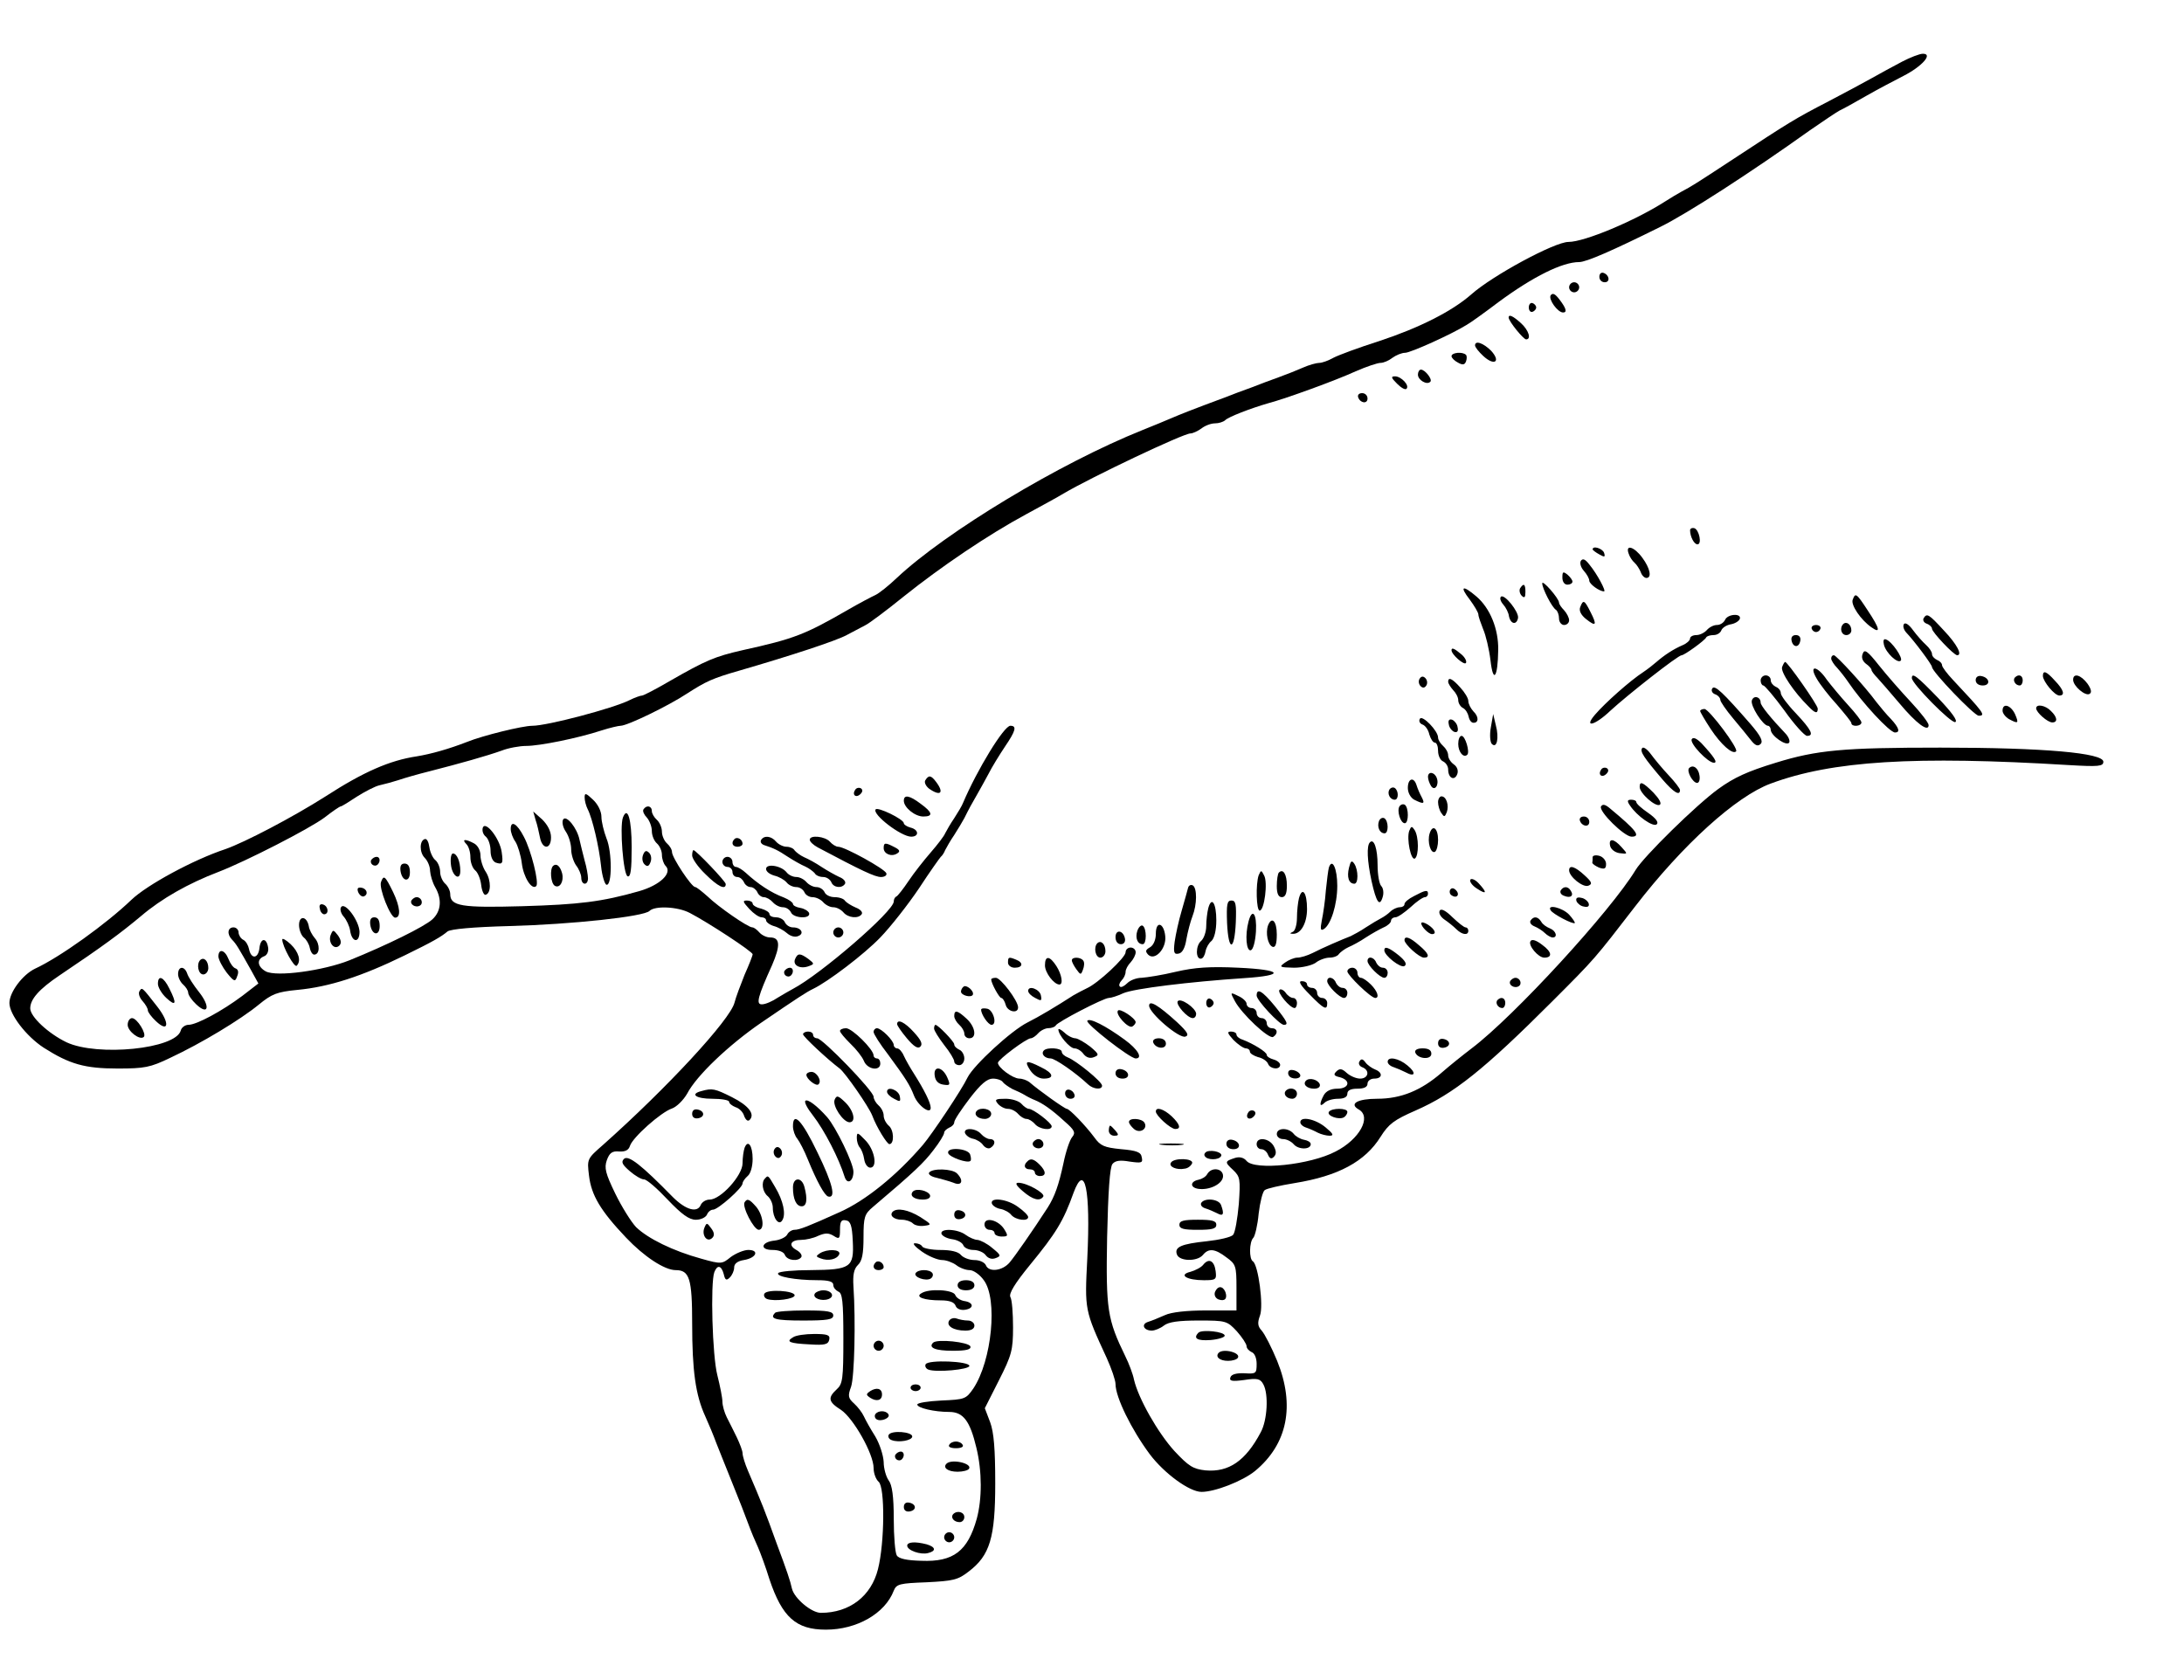 <svg xmlns="http://www.w3.org/2000/svg" version="1.0" viewBox="690 160 650 500">
  <path d="M1256 178.4c-2.5 1.3-6.5 3.5-9 4.9s-8.1 4.4-12.5 6.7c-10.4 5.4-11.4 6-29.5 17.9-9.6 6.3-11.6 7.6-14.5 9.1-1.1.6-3.3 1.9-5 3-8.9 5.7-23.9 12-28.7 12-4.1 0-22.6 10-28.9 15.6-5.8 5.1-15.6 10-27.4 13.9-6 1.9-12.2 4.2-13.7 5-1.4.8-3.3 1.5-4.2 1.5-.8 0-3 .6-4.8 1.4s-5.1 2.1-7.3 2.9-5.8 2.1-8 3c-2.2.8-5.8 2.1-8 3-9.7 3.6-13.2 5-16 6.2-1.6.7-5.5 2.3-8.5 3.5-24.7 9.9-58.5 30.3-73.1 44-2.4 2.3-5.3 4.6-6.4 5.1s-4.7 2.4-8 4.3c-13 7.5-16.1 8.7-31.5 12.1-8.3 1.9-10.9 3-21.7 9.2-4.1 2.4-7.8 4.3-8.2 4.3-.5 0-2.2.6-3.8 1.4-4.8 2.4-24.4 7.6-28.9 7.6-2.9 0-14.7 2.9-19.4 4.8-5.4 2.1-10.7 3.6-15 4.3-8 1.2-15.8 4.6-27.1 11.9-9.9 6.3-24.1 13.7-29.8 15.7-9.4 3.1-23.3 10.6-28 15.1-7.4 7.1-21.3 17.1-28.7 20.5-3.7 1.8-7.6 7-7.6 10.2 0 3.4 5 9.9 10.2 13.3 7.7 4.9 12.2 6.2 22 6.2 8 0 9.7-.3 15.7-3.2 9.2-4.3 20.8-11.3 26.3-15.8 3.9-3.2 5.4-3.8 11.5-4.4 9.5-.9 19.1-4 32-10.3 8.4-4.1 10.8-5.5 12.7-7.1 1-.7 7.4-1.3 18.4-1.6 18.6-.5 40-2.8 41.7-4.5 1.6-1.6 8.4-1.3 12 .6 5.4 2.8 18.7 11.5 18.7 12.3 0 .4-1.1 3.2-2.4 6.1-1.2 3-2.6 6.7-3 8.3-1.3 5.1-20 25.3-39.1 42.3-4.8 4.2-4.8 4.2-4.2 9.2.7 5.8 3.4 10.4 11 18.4 5.4 5.7 11.5 9.7 14.8 9.7 4.1 0 4.9 2.5 4.9 15.9 0 14 1 21.3 3.9 27.6 1 2.2 2.5 5.8 3.3 8 .9 2.2 3 7.6 4.8 12s3.9 9.8 4.7 12 2.1 5.3 2.9 7c.7 1.6 2.3 5.9 3.4 9.5 3.8 11.3 7.9 15 16.8 15 9.2 0 17.6-4.8 20.2-11.6.8-2 1.8-2.2 9.8-2.5 7.9-.4 9.3-.7 12.5-3.2 6.3-4.8 7.9-10 7.9-26.2 0-10.2-.4-15.2-1.5-18.2l-1.6-4.2 4.2-8.3c3.8-7.5 4.2-9 4.2-15.8 0-4.1-.3-8.2-.8-9-.5-1 1.3-4 5.8-9.5 7.8-9.5 10-13.1 13-21.5 3.4-9.2 5.1-1 4.1 19.5-.8 15.4-.8 15.4 5.8 29.7 1.4 3.1 2.6 6.6 2.6 7.7 0 3.9 4.7 13.5 10.2 20.9 4.3 5.7 11.8 11.2 15.4 11.2 4 0 12.2-3.2 15.9-6.2 9.7-8 12-19.5 6.6-32.8-1.6-3.9-3.7-8-4.6-9-1.2-1.3-1.3-2.3-.5-4.5 1.1-2.9-.5-15-2.1-16.1-1.2-.7-1.1-5.8.1-7 .5-.5 1.3-3.8 1.6-7.2.4-3.4 1.2-6.6 1.8-7 .6-.5 4.6-1.4 8.9-2.1 13-2.1 21-6.4 25.6-13.8 2.4-3.8 4-5 10.4-7.8 11.4-5 20.4-12.2 40.7-32.5 12.8-12.8 12.5-12.5 24.7-28.3 14.2-18.4 30-32.7 40.3-36.5 18.3-6.8 42.8-8.3 88.8-5.5 8.7.5 10.2.4 10.2-1 0-2.6-17.5-4.2-48.5-4.2-28.9 0-36.7.7-49 4.5-8.5 2.6-12.4 4.4-17.1 7.8-6.5 4.7-22.2 20.1-24.6 24.1-7.4 12.2-36.1 43.5-48.8 53.1-2.5 1.9-6.5 5.1-8.9 7.2-6.2 5.4-12.2 7.8-19.2 7.8-5.9 0-8.5 1.5-5.5 3.2 3.9 2.2.2 8.9-6.9 12.5-7.6 4-24.1 5.7-26.5 2.8-.8-1-2.1-1.3-3.4-.9-3.1 1-3.2 1.2-.6 3.6 2.1 2 2.2 2.7 1.7 10.1-.4 4.4-1.1 8.5-1.7 9.2s-4.1 1.5-7.8 1.9c-7.6.8-9.8 1.7-8.9 4 .8 2 6 2.1 7.7.1 1.7-2.1 3.6-1.9 7 .7 2.8 2 3 2.6 3 9v6.8h-9.1c-5.6 0-10.3.5-12.2 1.4-1.8.8-4 1.7-5 2-2.2.7-1.3 2.6 1.1 2.6.9 0 2.6-.7 3.6-1.5 1.4-1.1 4.5-1.5 10.3-1.5 8.2 0 8.5.1 11.4 3.2 1.6 1.8 2.9 3.8 2.9 4.4 0 .7.7 1.4 1.5 1.8.9.3 1.5 1.8 1.5 3.5 0 2.9-.2 3-3.6 2.8-2.4-.1-3.9.3-4.2 1.2-.4 1.1.4 1.3 4.1.8 3.9-.6 4.8-.4 5.7 1.3 1.6 2.9 1.2 10.7-.8 14.3-4.5 8.5-9.5 11.9-16.4 11.3-3.7-.4-5-1.2-9.3-5.8-4.9-5.4-10.7-15.6-12-21.2-.3-1.6-1.5-4.8-2.6-7-5.3-10.9-5.8-13.8-5.4-35.4.3-13.5.8-20.9 1.6-21.8.8-1 2.3-1.2 5.1-.7 3.6.5 4 .4 3.6-1.3-.2-1.5-1.5-2-6.2-2.4-5-.5-6.1-1-7.9-3.5-2.6-3.5-7.4-8.5-8.2-8.5-.6 0-8.2-5.4-11.2-8-.7-.5-2-1-3-1-2-.1-6.3-3.3-6.3-4.7.1-1 8.5-7.3 9.8-7.3.5 0 1.5-.7 2.2-1.5s2.1-1.5 3-1.5c1 0 2-.4 2.2-.8.4-1 14.3-8.2 15.8-8.2.7 0 2.6-.6 4.3-1.4 3.2-1.4 19.7-3.4 36-4.5 12.4-.8 11.5-2.5-1.8-3.1-8.3-.4-12.9-.1-18.5 1.2-4.1 1-8.7 1.7-10.2 1.8-1.5 0-3.4.7-4.3 1.6s-1.9 1.4-2.2 1c-.4-.3-.1-1.2.5-1.8.7-.7 1.2-1.8 1.2-2.6 0-.7.7-2 1.5-2.8.8-.9 1.5-2.2 1.5-3s-.7-1.4-1.5-1.4-1.5.6-1.5 1.4c0 1.6-8.3 9.3-11.5 10.7-1.1.5-2.9 1.5-4 2.1-5.1 3.3-10.3 6.4-13.7 8.1-4.8 2.4-15.9 12.6-17.8 16.3-1.8 3.8-10.6 16.9-13.3 20.1-7.9 9.2-17.1 16.6-24.7 20-9.5 4.3-12.1 5.3-13.5 5.3-.8 0-1.8.6-2.2 1.4s-2.1 1.6-3.7 1.8c-4.1.4-4.6 2.8-.7 2.8 1.9 0 3.4.6 3.7 1.5.7 1.7 4 2 4.9.6.3-.6-.4-1.5-1.5-2.1-2.5-1.4-1.7-3 1.5-3 1.3 0 3.6-.5 5-1.2 2.1-.9 3.1-.9 4.6 0 1.7 1.1 1.9.9 1.9-1.9 0-2.4.4-3 1.8-2.7 1.3.2 1.8 1.5 2 6.2.4 7.8-.6 8.5-12.5 8.6-5 0-9.4.4-9.7.9-.7 1 5.1 2.1 11.7 2.1 3.3 0 4.7.4 4.7 1.4 0 .8.7 1.6 1.5 2 1.2.4 1.5 2.9 1.5 13.9 0 12.1-.2 13.6-2 15.2-2.7 2.5-2.5 3.7 1.3 6.1 3.7 2.5 9.7 13.1 9.7 17.3 0 1.6.7 3.4 1.5 4.1 1.9 1.6 1.8 18.1-.2 26-2 8-8.4 13-17 13-2.8 0-7.9-4.3-8.6-7.2-.5-2.3-1.5-5.3-4.5-13.3-3.6-10-4.4-12-8.6-21.8-.9-2.1-1.6-4.4-1.6-5.2 0-.7-.8-2.8-1.7-4.7-.9-1.8-2.2-4.5-3-6-.7-1.4-1.3-3.5-1.3-4.7 0-1.1-.7-4.6-1.5-7.8-1.5-5.7-2.1-27.5-.9-30.7.9-2.3 2.1-2 2.8.6.4 1.8.8 2 1.8 1 .7-.7 1.3-2 1.3-3 0-1.1 1-1.9 2.9-2.2 3.7-.6 4.7-3 1.3-3-1.3 0-3.7 1-5.2 2.1-2.6 2.1-2.8 2.2-8.8.5-8.4-2.3-15.9-6-19.4-9.4-1.5-1.6-4.3-6.1-6.2-10-2.9-6-3.3-7.6-2.5-9.9.8-2.2 1.6-2.8 3.7-2.6 1.8.1 2.8-.4 3.2-1.7.8-2.5 9.2-10 12.5-11.1 1.4-.5 3.4-2.5 4.5-4.4 2.8-5.4 12.4-14.5 22-21.1 11-7.5 13.6-9.2 15.5-10.1 4.4-2.1 15.2-10.3 20-15.3 3-3.1 8.2-9.7 11.5-14.6 3.2-4.9 6.2-9.1 6.5-9.4.4-.3 1-1.2 1.3-2 .4-.8 1.6-2.9 2.7-4.5 1.1-1.7 2.4-3.9 3-5 .5-1.1 1.4-2.7 1.8-3.5 1.5-2.7 3.1-5.4 5.3-9.5 1.1-2.2 3.4-5.9 5-8.3 3.2-4.7 3.6-6.2 1.6-6.2-1.9 0-9.9 13.1-14.1 23-.3.8-1.5 2.8-2.6 4.5-1.1 1.6-2.3 3.7-2.7 4.5-.3.8-2.3 3.4-4.3 5.7s-5 6.1-6.6 8.5-3.2 4.4-3.6 4.6c-.5.2-.8.9-.8 1.5 0 2.9-21.8 21.7-30 26-.8.4-2.8 1.6-4.5 2.6-1.6 1.1-3.7 2-4.7 2-1.9.1-1.3-2.2 3-11.7 2.5-5.8 2.4-8.2-.6-8.2-1.1 0-2.5-.7-3.2-1.5s-1.6-1.5-2.1-1.5c-1.3 0-10.1-6.1-13.3-9.2-1.7-1.5-3.3-2.8-3.7-2.8-1.1 0-6.9-8.8-6.9-10.4 0-.8-.7-1.9-1.5-2.6s-1.5-2.3-1.5-3.5-.7-2.8-1.5-3.5-1.5-1.9-1.5-2.6c0-1.6-1.6-1.9-2.5-.5-.3.5.2 1.6 1 2.4.8.9 1.5 2.7 1.5 4 0 1.4.7 3 1.5 3.7s1.5 2.2 1.5 3.4.5 2.7 1.1 3.3c2.1 2.1-1.6 5.7-7.8 7.5-11.2 3.2-17.9 4-34.9 4.5-18 .5-21.4 0-21.4-3.6 0-1-.7-2.4-1.5-3.1s-1.5-2.3-1.5-3.5-.6-2.8-1.4-3.5c-.8-.6-1.6-2.4-1.8-3.8-.2-1.5-.7-2.6-1.3-2.5-1.7.4-1.7 4-.1 5.6.9.9 1.6 2.6 1.6 3.9.1 1.3.7 3.4 1.5 4.8 2.1 3.6 1.8 7.2-.8 9.6-2.4 2.2-13.6 7.7-24.7 12.2-7.8 3.1-21.7 5-24.9 3.3-2.5-1.4-2.8-3.6-.5-4.5.9-.3 1.4-1.5 1.2-2.6-.5-3.1-2.3-2.9-2.6.3-.4 3.1-2.5 3.2-3.1.1-.2-1-.9-2.3-1.7-2.7s-1.4-1.5-1.4-2.2c0-.8-.7-1.5-1.5-1.5-1.8 0-2 2.1-.4 3.7 1.2 1.2 2 2.6 5.6 9l2.2 4-4.8 3.7c-6 4.5-13.6 8.6-16 8.6-1 0-2.1.8-2.3 1.7-1.5 5.5-24.8 7.8-34 3.5-5.4-2.6-10.8-7.6-10.8-10.1 0-2.7 2.6-5.7 8.7-9.8 13.1-8.8 18.2-12.6 24.2-17.6 6.2-5.3 14.2-9.8 23.1-13.2 8.3-3.2 27.2-12.9 31.6-16.2 2.3-1.8 4.5-3.3 4.8-3.3s2.4-1.3 4.8-2.9c2.4-1.5 5.4-3.1 6.8-3.4s3.9-1 5.5-1.5c1.7-.6 5.9-1.8 9.5-2.7 9-2.3 16.8-4.5 21.3-6.1 2-.8 5.4-1.4 7.3-1.4 4 0 15.4-2.3 22.4-4.6 2.5-.8 5.1-1.4 5.7-1.4 2 0 14.2-5.9 19.8-9.6 5.6-3.6 7.5-4.5 15.5-6.8 15.5-4.5 28.9-8.9 32-10.6 1.9-1 4.4-2.3 5.5-2.9 1.1-.5 6.3-4.4 11.5-8.6 11-8.8 25-18.3 36.5-24.5 4.4-2.4 9.4-5.1 11-6.1 8.5-5 35.7-17.9 37.8-17.9.7 0 2.2-.7 3.3-1.5 1-.8 2.8-1.5 4-1.5 1.1 0 2.4-.4 3-.9.9-1 7.7-3.6 12.9-5.1 5.3-1.4 20.1-6.8 26-9.5 3.2-1.4 6.5-2.5 7.4-2.5s2.5-.7 3.5-1.5c1.1-.8 2.8-1.5 3.8-1.5 1.6 0 13.8-5.5 18.3-8.3 1.1-.6 5.4-3.7 9.5-6.8 10.3-7.6 19-11.9 24-11.9 2.1 0 9.9-3.4 24.2-10.5 7.9-3.9 26.8-16.1 44.3-28.6 3.9-2.7 7.9-5.4 9-6 1.1-.5 4.7-2.5 8-4.4s8.3-4.5 11-5.9c5.5-2.8 8.9-6.6 5.8-6.6-1 0-3.8 1.1-6.3 2.4M988.5 482.1c.4.5 1.7 1.4 2.8 2 1.2.5 2.9 1.3 3.7 1.8s2.2 1.2 3 1.5c2.2.9 4.9 2.7 8.8 6.3 3 2.6 3.4 3.4 2.3 4.7-.7.8-1.9 4.3-2.6 7.8-1.4 6.5-2.6 9.9-4.7 13.2-4.6 7.1-9.7 14.4-11.3 16.3-2.2 2.6-6.3 3-7.1.8-.4-.8-1.8-1.5-3.4-1.5-1.5 0-3.3-.7-4-1.5-.8-1-3-1.5-6.1-1.5-2.6 0-5.1-.5-5.4-1-.3-.6-1.3-1-2.2-1s.1 1.1 2.1 2.5 4.7 2.5 6 2.5c1.2 0 3.1.7 4.2 1.5 1 .8 2.8 1.5 4 1.5 1.1 0 3 1.3 4.2 3 4.2 5.6 2.4 23.9-3.1 32.2-2.2 3.2-2.6 3.3-9.5 3.6-4 .2-7.2.7-7.2 1.2 0 1 5 2.2 9.5 2.2 4.2 0 6.2 2.7 8.1 10.7 1.7 7 1.7 15.2.1 21.1-2.7 9.6-6.9 12.9-16.5 12.5-4.2-.1-6.7-.6-7.3-1.6-.5-.8-.9-5.7-.9-10.9 0-6.7-.5-10.1-1.5-11.4-.8-1.1-1.5-3.6-1.5-5.5-.1-2-1.2-5.4-2.5-7.6-1.4-2.2-2.9-4.9-3.4-6s-1.8-2.8-2.9-3.8c-1.8-1.6-1.9-2.3-.9-5 1-3 1.4-19.5.7-29.9-.2-3.3.1-5.1 1.3-6.3 1.3-1.2 1.7-3.4 1.7-8.3 0-6 .3-6.9 2.8-9 12.4-10.5 15.2-13.2 18-16.9 1.8-2.3 3.2-4.6 3.2-5.2 0-.5.7-1.1 1.5-1.5.8-.3 1.5-1 1.5-1.6 0-.7 2.1-3.8 4.6-7.1 3.3-4.3 5.2-5.9 6.9-5.9 1.3 0 2.7.5 3 1.1"/>
  <path d="M987 488.5c.7.8 2 1.5 3 1.5s2.3.7 3 1.5 1.8 1.5 2.5 1.5 1.8.7 2.5 1.5c1.3 1.6 5 2.1 5 .7 0-1-5.5-5.2-6.8-5.2-.5 0-1.5-.7-2.2-1.5s-2.8-1.5-4.7-1.5c-3 0-3.4.2-2.3 1.5m-6.3 2.1c-1 1.1.3 2.4 2.4 2.4 1 0 1.9-.7 1.9-1.5 0-1.5-3.1-2.1-4.3-.9m-3.5 6.6c.3.7 1.3 1.5 2.4 1.7 1 .2 2.4 1 3 1.9.6.8 1.6 1.2 2.2.8 1.6-1 1.5-2.6-.2-2.6-.7 0-1.9-.7-2.6-1.5-1.5-1.8-5.3-2-4.8-.3m20.3 2.7c-.7 1.2 1.2 2.4 2.5 1.6 1.1-.7.4-2.5-1-2.5-.5 0-1.1.4-1.5.9m-25.3 3.3c.4 1.2 5.8 3.1 6.6 2.3.3-.2.2-1.1-.1-2-.8-1.8-7.1-2.2-6.5-.3m23.5 2.5c-1.2 1.1-.8 2.3.8 2.3.8 0 1.5.4 1.5 1 0 .5.7 1 1.5 1 1.9 0 1.9-1.4-.1-3.4-1.7-1.7-2.7-2-3.7-.9m-29.2 3.3c-.3.5.7 1.2 2.2 1.5 1.5.4 3.8 1 5.1 1.5 2.5 1.1 3.1-.7 1-2.8-1.4-1.4-7.4-1.6-8.3-.2m27.9 5.5c3 2.6 5.1 3.1 6.1 1.6.6-1-4.9-4.1-7.4-4.1-1.1 0-.7.8 1.3 2.5m-32.7.1c-1.1 1.2.3 2.4 2.9 2.4 1.6 0 2.4-.5 2.2-1.3-.5-1.3-4-2.2-5.1-1.1m23.5 3.6c.3.7 1.4 1.4 2.6 1.6 1.1.2 2.6 1 3.2 1.8 1.3 1.5 5 2 5 .6 0-.5-1.3-1.8-3-3-3.2-2.4-8.4-3-7.8-1m-29.5 2.4c-1.1 1.1.3 2.4 2.7 2.4 1.2 0 2.7.5 3.3 1.1s2.1.9 3.4.7c2.3-.3 2.2-.4-1.2-2.6-3.6-2.2-6.9-2.8-8.2-1.6m18.3.9c0 1 .7 1.5 1.8 1.3 2.1-.4 1.9-2.2-.2-2.6-1-.2-1.6.3-1.6 1.3m9 2.9c0 .9.7 1.6 1.5 1.6s1.5.4 1.5 1c0 .5 1 1 2.1 1 2 0 2-.2.7-2.3-1.8-2.7-5.8-3.6-5.8-1.3m-12.8 2.8c.3.7 1.7 1.4 3.2 1.6s3 1 3.3 1.8 1.7 1.4 3 1.4c1.4 0 3.1.7 3.7 1.6.7.9 1.8 1.3 3 .8 1.6-.6 1.5-.9-1.1-3-1.5-1.3-3.5-2.3-4.4-2.4-.8 0-2.4-.7-3.5-1.5-2.4-1.8-7.7-2-7.2-.3m-19.6 8.5c-1.1 1.1-.6 2.3.9 2.3.8 0 1.5-.4 1.5-.9 0-1.3-1.6-2.2-2.4-1.4m11.9 3.2c-.7 1.2 3.1 2.5 4.5 1.6.6-.4.8-1.1.5-1.6-.8-1.2-4.2-1.2-5 0m12.5 3.6c0 .9.9 1.5 2.5 1.5s2.5-.6 2.5-1.5-.9-1.5-2.5-1.5-2.5.6-2.5 1.5m-10.8 2.4c-1.9 1.1.8 2.1 5.8 2.1 2.5 0 4 .5 4.4 1.6.3.9 1.5 1.4 2.8 1.2 2.8-.4 2.6-2.2-.2-2.6-1.2-.2-2.4-1-2.7-1.8-.6-1.6-7.9-2-10.1-.5m8.3 8.1c-1 1.6 1.3 3 4.8 3 1.7 0 2.7-.5 2.7-1.5 0-.8-.9-1.5-1.9-1.5-1.1 0-2.6-.3-3.4-.6s-1.8 0-2.2.6m-22.5 7.5c0 .8.7 1.5 1.5 1.5s1.5-.7 1.5-1.5-.7-1.5-1.5-1.5-1.5.7-1.5 1.5m17.7-.9c-1.5 1.5.7 2.4 5.9 2.4 4 0 5.5-.4 5.2-1.3-.5-1.3-9.9-2.3-11.1-1.1m-2.2 6.4c-.3.5 0 1.3.8 1.6 2.3.9 12.2 0 12.2-1.1 0-1.4-12.2-1.9-13-.5m-4.5 7c0 .5.7 1 1.5 1s1.5-.5 1.5-1c0-.6-.7-1-1.5-1s-1.5.4-1.5 1m-12 1c-1.3.9-1.3 1.1 0 2 1.9 1.2 3.5.8 3.5-1s-1.6-2.2-3.5-1m1.5 6.9c-.3.5-.1 1.2.4 1.5 1.3.8 4.2-.4 3.5-1.5-.7-1.2-3.1-1.2-3.9 0m4 6.1c-.3.5 0 1.3.9 1.6 2.1.8 6.1.1 6.1-1.1 0-1.4-6.2-1.9-7-.5m18 3c-.4.6.5 1 2 1s2.4-.4 2-1c-.3-.6-1.2-1-2-1s-1.7.4-2 1m-16 2.9c-.6 1.1.9 2.3 1.9 1.4.9-.9.7-2.3-.3-2.3-.6 0-1.2.4-1.6.9m15.2 2.7c-1.2 1.2.4 2.4 3.3 2.4 1.6 0 3.1-.4 3.4-.9 1-1.6-5.2-3-6.7-1.5M959 608.5c0 1 .7 1.5 1.8 1.3 2.1-.4 1.9-2.2-.2-2.6-1-.2-1.6.3-1.6 1.3m14.7 2.1c-.9 1 .2 2.4 1.9 2.4.8 0 1.4-.7 1.4-1.5 0-1.5-2.1-2.1-3.3-.9m-2.7 6.9c0 .8.7 1.5 1.5 1.5s1.5-.7 1.5-1.5-.7-1.5-1.5-1.5-1.5.7-1.5 1.5m-11 2.5c0 1.4 4 2.8 6.2 2.2 2.5-.6 2.3-1.8-.4-2.6-3.5-.9-5.8-.7-5.8.4m206-377.6c0 .9.7 1.6 1.6 1.6 1.7 0 1.4-2.2-.4-2.8-.7-.2-1.2.3-1.2 1.2m-9 3.1c0 .8.7 1.5 1.5 1.5s1.5-.7 1.5-1.5-.7-1.5-1.5-1.5-1.5.7-1.5 1.5m-5.5 2.4c-.7 1.2 2.1 5.1 3.7 5.1 1.3 0 .9-1.3-1.1-3.9-1.3-1.7-2-2-2.6-1.2m-6.5 3.6c0 .9.5 1.5 1.1 1.3s1.1-.8 1.1-1.3-.5-1.1-1.1-1.3-1.1.4-1.1 1.3m-6 3c0 1.1 4.4 6.5 5.2 6.5 1.6 0 .8-2.7-1.5-4.8s-3.7-2.8-3.7-1.7m-10 8.3c0 .5 1.1 1.9 2.4 3.1 3.3 3.1 5.4 1.8 2.4-1.5-2.3-2.3-4.8-3.2-4.8-1.6m-7 3.2c0 .5.9 1.4 1.9 1.9 1.4.8 2 .7 2.4-.3.3-.8.3-1.7 0-2-1-1-4.3-.7-4.3.4m-10 5.5c0 1.6 2.7 3.2 3.7 2.1.7-.7-1.6-3.6-2.8-3.6-.5 0-.9.7-.9 1.5m-6.2 2.7c1.2 1.2 2.4 1.9 2.8 1.5 1-1-1.6-3.7-3.4-3.7-1.3 0-1.2.4.6 2.2m-11.6 4c.6 1.8 2.8 2.1 2.8.4 0-.9-.7-1.6-1.6-1.6s-1.4.5-1.2 1.2m98.8 39.6c0 1.9 1.2 4.2 2.2 4.2 1.4 0 .5-4.3-.9-4.8-.7-.2-1.3.1-1.3.6m-29 5.7c0 .2.9.9 2 1.5 1.6.9 1.8.8 1.4-.5-.5-1.3-3.4-2.2-3.4-1m10.7 1.2c.3 1 1.1 2.2 1.8 2.8.6.5 1.4 1.8 1.8 2.7.3 1 1.1 1.8 1.7 1.8 1.7 0 1.1-2.9-1.2-6-2.4-3.3-5.1-4.1-4.1-1.3m-14.2 2.2c-.4.7 0 2 .9 3s1.6 2.3 1.6 2.9c0 1 3 3.2 4.4 3.2.7 0-2-5.1-4.3-7.9-1.3-1.7-2-2-2.6-1.2m-5.5 5c0 1.2.6 2.1 1.5 2.1.8 0 1.5-.4 1.5-.9s-.7-1.4-1.5-2.1c-1.3-1-1.5-.9-1.5.9m-6 1.7c0 1.5 2.9 7.2 4.1 7.9.5.4.9 1.5.9 2.6 0 1 .7 1.9 1.5 1.9s1.5-.6 1.5-1.4-.7-2.1-1.5-3c-.8-.8-1.5-1.8-1.5-2.3-.1-1.3-5-6.9-5-5.7m-6.6 1.5c-.3.6-.1 1.6.5 2.2.8.8 1.1.5 1.1-1.1 0-2.4-.5-2.8-1.6-1.1m-15 3.3c1.4 1.9 2.6 3.9 2.6 4.5s.7 2.5 1.4 4.3c.8 1.8 1.8 6 2.2 9.3.8 7.1 2.2 5.2 2.3-3.1.1-6.2-2.4-12.4-6.5-15.9s-5.1-3.1-2 .9m9.3-.8c-.4.4-.1 1.4.7 2.3s1.6 2.5 1.7 3.5c.5 2.4 2.3 2.7 2.7.5.3-1.8-4.1-7.3-5.1-6.3m104.7.9c-.6 1.5 2.4 6 5.6 8.2 2.8 2 2.5.4-1.1-5-3.4-5.2-3.7-5.4-4.5-3.2m-81.1 2.2c-.4 1 .2 2.3 1.7 3.5 3 2.4 3.4 1.9 1.4-2-1.8-3.6-2.2-3.9-3.1-1.5m43.1 3.8c-.4.8-1.4 1.5-2.4 1.5s-2.3.7-3 1.5-2.1 1.5-3.1 1.5c-1.1 0-1.9.5-1.9 1 0 .6-1 1.5-2.2 2-2.8 1.2-5.5 3-7.8 5-.9.8-2.7 2.2-3.9 3-4 2.6-11.4 9.2-14.4 12.7-3.5 4.1 0 3.2 4.6-1.2 5-4.6 20.1-16.5 21.2-16.5.8 0 6.9-4.4 7.3-5.3.2-.4 1.2-.7 2.2-.7s2-.6 2.3-1.4 1.6-1.6 2.8-1.8 2.4-.9 2.7-1.6c.6-1.8-3.7-1.5-4.4.3m59.1-.5c-.3.6.1 1.3.9 1.6.9.3 1.6 1 1.6 1.5 0 1 6.5 7.9 7.5 7.9 1.6 0 0-3.2-3.9-7.3-4.6-5-5.1-5.3-6.1-3.7m-23.9 1.7c-1.2 1.2-.6 3.3.9 3.3.8 0 1.5-.6 1.5-1.4 0-1.7-1.4-2.8-2.4-1.9m18 .1c-.3.6 0 1.6.7 2.4 2.4 2.5 7.7 9.6 7.7 10.3 0 1.4 12.6 14.5 13.9 14.5 2.2 0 1.5-.9-7.6-10.6-1.8-1.9-3.3-3.9-3.3-4.4 0-.6-.7-1.3-1.5-1.6-.8-.4-1.5-1.1-1.5-1.8 0-.6-.8-1.8-1.8-2.7-.9-.8-2.7-2.8-3.8-4.3-1.3-1.8-2.4-2.5-2.8-1.8m-27.4 1.3c.2.6.8 1 1.3 1s1.1-.4 1.3-1-.4-1.1-1.3-1.1-1.5.5-1.3 1.1m-6 3.5c.4 2.1 2.2 2.3 2.6.1.2-1-.3-1.7-1.3-1.7s-1.5.6-1.3 1.6m27.5 1.3c.6 2.4 4.1 5.7 5 4.7.8-.7-2.7-5.8-4.4-6.3-.7-.3-.9.4-.6 1.6m-128.7 1.6c0 1.3 3.8 4.6 4.3 3.8.3-.5-.3-1.7-1.4-2.6-2-1.7-2.9-2.1-2.9-1.2m122.4 1c-.5 1.1-.1 2.2.9 3 1 .7 1.7 1.5 1.7 1.9 0 .3.8 1.4 1.8 2.4.9 1 3.9 4.4 6.5 7.5 5.1 6.1 8.7 8.7 8.7 6.5 0-.7-2.4-3.8-5.3-6.9s-7.2-8-9.5-10.9c-3.4-4.3-4.3-4.9-4.8-3.5m-824.4.1c-1.4.3-4.5 1.1-7 1.8-13.1 3.9-16.7 4.7-30.5 6.2-19.7 2.3-61 2.3-74 .1-18.9-3.2-30.5-4-42.1-2.8-11 1.2-23.5 3.1-37.4 5.6-7.7 1.4-20.5 3.2-43.5 6-15.8 1.9-26.6 4.1-32 6.3-6.7 2.8-24.7 13.8-30.5 18.7-12.1 10.1-14.8 12.3-22.4 17.4-4.3 2.9-12.4 9-17.9 13.4-9.5 7.6-17.6 13.5-20.8 15.1-.8.3-3.6 2-6.4 3.6-2.7 1.7-9.2 5.1-14.3 7.6-9.1 4.5-11.4 7.2-5.6 6.6 4.3-.5 21.1-9.2 34.3-17.8 11.9-7.8 19.6-13.3 54.9-39.4 11.2-8.3 22.7-16.3 25.5-17.9 6.3-3.4 15.5-5.5 34.2-7.6 7.7-.9 17.2-2.1 21-2.7 3.9-.6 10.6-1.4 15-1.8 4.4-.5 10.7-1.3 14-2 30-5.8 40.6-6.9 51.9-5.4 54.2 7.5 87.6 6.7 127.6-3.1 11.9-2.9 15.9-3.2 23-1.9 6.8 1.3 19.3 6.4 20.5 8.4.3.5 1.5 1 2.6 1s2.2.7 2.5 1.5c.4.8 1.3 1.5 2 1.5.8 0 4.2 1.7 7.4 3.9 6 3.8 6 3.9 3.8 5.4-2.3 1.5-2.2 1.5 1.7 2.1 2.2.3 6.5 1.1 9.5 1.7s7.5 1.3 10 1.6 8.3 1.6 13 3c4.7 1.3 13 3 18.5 3.8s16.1 2.3 23.5 3.4c7.4 1.2 15.2 2.1 17.3 2.1 2.2 0 5.5.7 7.5 1.6 8.8 3.8 9 3.9 32.1 24.4 5.3 4.7 12 10.5 14.9 12.9s8 7.9 11.2 12.1c7 9.2 23.1 24.5 32.7 31 8 5.4 8.8 7.7 4.5 11.8-9.5 9-8.9 8.7-17.1 8.6-8.6-.1-14.9-2-22.6-7-9-5.9-16.1-13.7-19.7-21.5l-1.6-3.6 3.3-3.6c1.9-2.1 3.7-3.7 4-3.7.8 0 4.4-4.2 4.5-5.3 0-1.3-2-.7-4 1.3-1.1 1.1-2 2.4-2 3 0 .5-.7 1-1.5 1s-1.5.4-1.5 1c0 1.8-3.9 5-6.1 5-1.2 0-3.5-.6-5.2-1.3-1.8-.8-5.9-2.2-9.2-3.2-3.3-1.1-7.1-2.6-8.5-3.4-3.6-2.2-14.2-10.2-16.2-12.2-1-.9-2.5-2.3-3.5-3.1-1-.7-2.7-2.3-3.7-3.6-1.8-2.1-1.8-2.3-.1-4.2 1.1-1.2 1.5-2.6 1.1-3.7-.7-1.6-1-1.5-2.8 1-4.2 5.7-7.7 6.6-27.4 6.8-14.4.2-18.8-.1-22.7-1.5-2.6-.9-6.1-1.6-7.7-1.6s-5.1-.6-7.7-1.3c-3.7-1-4.7-1-5 0-.3.7-1.5 1.3-2.8 1.3-3 0-5.5 1-5.5 2.1 0 1.5 5.7 1 7-.5.9-1.2 1.7-1.3 3.8-.4 2.6 1.1 6.7 1.7 26.2 3.7 12.2 1.3 32 1.4 35.2.2 3.5-1.3 7.4.7 13.9 7.3 3.1 3.1 6.3 5.6 7 5.6 1.5 0 6.9 6.2 6.9 7.9 0 .6-1 1.6-2.2 2.2-3.8 2-7.1 6-5.9 7.2s5.1-1.8 5.1-3.9c0-2 3.6-3.6 4.7-2.1.6.6 3.8 7 7.2 14.2 3.4 7.1 6.7 13.7 7.2 14.5s1.2 2.2 1.6 3 2.6 4.7 5 8.6 4.3 8 4.3 9.1c0 6.1 13.7 35 19.5 41.1 4.5 4.7 4.5 7.4.1 10.1-2.7 1.7-5 2.1-11.5 2.1-7.3 0-8.9-.4-13.9-3.1-5.4-2.9-14.3-11.2-15.6-14.4-.3-.8-1-1.5-1.6-1.5-1.6 0-1.2 3 .5 3.6 2.3.9 1.8 3.4-.7 3.4-2.5.1-6.8 3.2-6.8 4.9 0 1.6 2.5 1.4 3.9-.3.7-.8 2.3-1.7 3.7-2 2-.5 3.1-.1 5 1.9 1.3 1.4 2.4 3 2.4 3.4 0 .5.6 1.4 1.4 2s1.7 3.7 2.1 6.8c.8 6.8-.5 8.3-7.4 8.3-9.7 0-17.8-6.5-21-16.8-3.1-10.2-5.1-19.4-5.1-23.8.1-3.9 2.7-8.4 4.9-8.4.6 0 1.1-.7 1.1-1.5s-.6-1.5-1.4-1.5-1.6.7-2 1.5c-.7 2-4.5 1.9-7.8-.3-3.6-2.4-13.6-12.9-16.3-17.2-1.2-1.9-2.7-5-3.3-6.8-1.1-3.1-1-3.3 2.8-5.8 2.3-1.5 4-3.5 4-4.5 0-2.6-1-2.4-3.8.8-2.2 2.6-2.9 2.8-9.8 2.7-7.8-.2-15.1-2.5-20.9-6.9-1.6-1.2-3.9-2.5-5-2.8-1.1-.4-3.8-2.4-6-4.5s-5.2-4.6-6.7-5.5c-3.2-2-3.4-3.1-1.3-7.1 2.2-4.1 1.8-5.3-.7-2.8-4.5 4.1-7.4 4.5-13 1.7-5.2-2.6-12.7-3.3-21.3-1.8-3.6.6-3.8.7-1.5 1.4 1.4.4 5.9.7 10.1.8 4.9.1 8.2.6 9.5 1.6 1 .8 2.7 1.5 3.8 1.5 3.6 0 7.9 7.2 10.8 18 1.1 4.1 2.5 8.8 3.2 10.5 4.2 9.5 5.3 18.7 2.4 19.3-1.2.2-2.1-.5-2.8-2.2-.7-1.9-1.7-2.6-3.7-2.6-1.4 0-4.5-.8-6.7-1.9-2.3-1-4.9-2.1-5.9-2.5-1.4-.4-1.7-1.2-1.2-2.8.6-1.9.5-2.1-.6-1.1-.7.7-2.6 1.3-4.1 1.3-3.5 0-3.7 1.7-.3 2.6 1.3.3 2.9 1.2 3.6 2 .6.8 2.2 1.4 3.4 1.4s2.8.7 3.5 1.5 2.3 1.5 3.5 1.5c1.3 0 2.5.7 2.9 1.5.3.8 1.6 1.5 3 1.5 1.3 0 2.6.7 3 1.5.3.8 1 1.5 1.6 1.5.7 0 3.8 2 7 4.5s6.3 4.5 6.8 4.5c1.8 0 14.9 14.7 16.9 19.1 4.5 9.6 4.7 10.7 3.2 15.1-1.4 4.3-9.2 13.8-11.4 13.8-.7 0-1.5.7-1.9 1.5-.3.8-1.6 1.5-2.8 1.5-1.3 0-3.2.7-4.2 1.5-2.4 1.8-5 1.9-6.8.2-1.8-1.6-4.9-3.6-6.8-4.3-.8-.3-2.2-1-3-1.5s-2.4-1.4-3.5-1.9c-1.1-.6-3.3-1.9-5-3-4.4-2.9-5.5-3.3-6.3-2.5-.4.3.1 1.2 1.1 1.9 2.1 1.6 2.2 4.4.2 7-.8 1.1-1.5 2.6-1.5 3.4 0 2.1-5.1 8.2-6.9 8.2-2.1-.1-9.8-3.6-11.6-5.4-3.1-3-5.6-11.7-5.3-18 .3-5.1.6-6.2 2.6-7.2s1.1-1.7-11-7.7C428.2 552 417.4 547 416 547c-.5 0-2.4-.6-4.2-1.4-5.6-2.4-23-6.6-36.3-8.7-5.1-.9-18.6-1.4-37.5-1.4-30.6-.1-30.8-.1-50.5-5.2-8.2-2.1-18.4-6.5-24.7-10.7-8.1-5.3-22.1-17.7-34.4-30.2-6.1-6.3-11.6-11.4-12.3-11.4-.6 0-1.1-.5-1.1-1 0-.6-1-1.5-2.2-2-1.3-.6-3.6-1.9-5.3-2.9-4.1-2.7-4.9-2.5-2.8.4 1 1.3 2.3 2.5 2.9 2.5.7 0 1.4.7 1.8 1.5.3.8 1.1 1.5 1.8 1.5 1.1 0 12.4 10.4 17.4 16.1 2.3 2.6 1.7 3.6-5.3 7.9-10.8 6.6-22.9 15.3-28.1 20.2-11.8 11.2-19.4 20.1-23.7 27.4-2.5 4.3-5 8.6-5.5 9.4-.6.8-1.3 2.2-1.7 3-.9 1.9-13.9 21-21.3 31.2-3 4.2-7.1 10-9 12.8-3.8 5.7-26.8 36.5-31.3 42-.7.8-3.4 4.4-6.2 8-5.4 7.1-20.2 24.4-25.8 30.2-2 2-7.4 6.9-11.9 10.8-4.6 4-9.4 8.2-10.8 9.4s-4.2 3.5-6.2 5c-3.2 2.4-5.1 5.6-3.3 5.6 1.3 0 15.4-9.7 17.5-12 .3-.3 2.8-2.3 5.5-4.5 9.1-7.2 26.6-24.4 31.6-31 1.3-1.7 4.8-5.9 7.9-9.5 7.5-8.6 33.8-44.2 42.9-58.2 2.6-4 7.4-11.3 10.7-16.3 3.2-4.9 6.4-9.8 6.9-10.7.6-.9 2.9-4.8 5.3-8.5s4.8-7.7 5.5-8.8c5.9-9.7 9.6-14.5 18.7-23.9 9.6-9.9 19.1-18.2 23-19.9.8-.4 2.9-1.6 4.5-2.7 4.7-3 11.7-6.1 15.1-6.7 2.2-.4 3.7 0 5 1.4 1 1 5.5 5 9.9 8.8 4.4 3.9 8.9 7.8 10 8.8 2.7 2.4 12.1 7.9 16.5 9.5 7.3 2.7 13.8 4.3 23.8 5.7 5.6.8 10.8 1.7 11.4 2.1.7.5 13.2.8 27.8.9 16.1.1 29.2.6 33.5 1.3 22.5 4 38.9 8.5 55.5 15.2 18.6 7.6 20 8.8 20 18.3 0 8.1 2.1 14.3 6 18.3 5 5.1 8.6 6.7 15.6 6.8 6.8.1 8.4-1 12.1-8.6 2.3-4.9 4-4.8 13.9.2 4.3 2.2 8.9 4 10.2 4 5.1 0 13-5 20.6-13.1l7.6-8.1v-6.6c0-5.5-.5-7.4-3.1-12.1-5.4-9.6-11-16.1-19.1-22.2-4.3-3.3-8.2-6.7-8.6-7.7-.5-.9-1.3-4.6-1.6-8.2-.4-3.6-2-9.7-3.5-13.5-3.9-9.8-5.4-14.6-4.7-15.2 1.1-1.2 5.3.8 9.1 4.2 7.3 6.6 18.3 12.2 26.5 13.4 3.4.4 4.6 1.1 4.9 2.6.7 3.9 7.7 13.1 16.5 21.9l9 8.9 1.3 9.1c2.7 19.9 7.6 30.6 16.4 36.2 3.3 2 5.1 2.4 11.8 2.4 11.9 0 16-3.1 14.5-10.8-.8-3.8.5-4.5 5-2.7 4.6 2 13 1.9 19.2-.1 7-2.3 8.7-4.3 8.8-10.1 0-3.9-.7-5.8-3.7-10.2-6.8-10.1-17.7-33.9-17.7-38.7 0-1.3-1.3-3.9-6.7-12.9-.7-1.1-1.5-2.7-1.9-3.5-.6-1.6-2.1-4.4-10-19.7-2.7-5.1-4.6-9.4-4.3-9.7.5-.5 12.8 2.6 14.6 3.7.6.4 2.7 3.1 4.6 5.9 8.7 13.1 20.7 22.2 34.8 26.2 12.2 3.5 21.2 1.2 30.5-7.8 9.1-8.8 8.4-12.3-4.4-20.9-8-5.3-28.9-25.6-34.2-33-1.9-2.6-7.3-8.1-12-12.1-4.7-4.1-10.1-8.8-12-10.6s-7.1-6.4-11.5-10.3-8.9-8-10-9-4.9-3.2-8.4-4.9c-5.4-2.5-8.3-3.1-18-3.8-6.4-.5-13.2-1.4-15.1-1.9-1.9-.6-4.8-1.1-6.5-1.1-3.5 0-18.6-2.5-26.5-4.5-23.1-5.7-34.4-9.6-43.6-15-4.2-2.5-13.1-7.2-20-10.6-12.1-5.9-12.7-6.1-21.6-6.4-5.1-.2-10.4-.1-11.8.1m815 1.4c0 .5.8 1.8 1.8 2.8.9 1 2.4 2.9 3.2 4.1 4.1 6.1 12.4 15.1 14 15.1s1.2-1.4-1.2-4c-1.3-1.3-3.2-3.6-4.3-5-3.6-4.9-12-14-12.7-14-.5 0-.8.4-.8 1m-14.6 2.5c-.6 1.4 3.6 7.6 7.8 11.7 2 2.1 2.8 2.3 2.8.7 0-1.1-9-13.9-9.7-13.9-.2 0-.6.7-.9 1.5m10.3 3.5c.9 1.6 3.6 5.1 6 7.7 2.3 2.7 4.3 5.1 4.3 5.5 0 1.2 3 1 3-.2 0-.5-1.8-2.8-4-5.2s-5-5.8-6.3-7.5c-2.9-4.3-5.5-4.5-3-.3m67.3-.8c.1 1.7 3.5 5.8 4.9 5.8 1.8 0 1.3-1.7-1.3-4.4-2.6-2.9-3.6-3.2-3.6-1.4m-185.5.8c-.4.6-.3 1.6.3 2.2s1.2.6 1.7-.2c.4-.6.3-1.6-.3-2.2s-1.2-.6-1.7.2m101.5.5c0 .8.4 1.5.8 1.5s3.3 3.4 6.3 7.5c2.9 4.1 6 7.5 6.7 7.5 2.2 0 1.3-1.8-3.3-6.7-2.5-2.6-4.5-5.3-4.5-6 0-.8-.7-1.6-1.5-1.9-.8-.4-1.5-1.2-1.5-2s-.7-1.4-1.5-1.4-1.5.7-1.5 1.5m45-.7c0 1.7 11.7 13.5 12.9 13.1.9-.3-1-2.9-5.1-7.2-6.2-6.4-7.8-7.7-7.8-5.9m19 .6c0 1 .9 1.6 2.1 1.6 2.4 0 2.1-2.3-.4-2.8-1-.2-1.7.3-1.7 1.2m11.7-.8c-.8.8.1 2.4 1.4 2.4.5 0 .9-.7.9-1.5 0-1.5-1.2-2-2.3-.9m17.3.7c0 1.9 3.7 5 4.9 4.2q1.05-.6-.6-3c-2-2.7-4.3-3.3-4.3-1.2m-186 .6c0 .5.7 1.6 1.5 2.5.8.8 1.5 2.1 1.5 3 0 .8.6 1.9 1.4 2.3s1.5 1.6 1.7 2.6.8 1.8 1.4 1.8c1.6.1 1.7-1.8 0-3.4-.8-.9-1.5-2.2-1.5-3.1 0-.8-1.1-2.6-2.4-4-2.4-2.7-3.6-3.2-3.6-1.7m78.6 2c-.4.6 0 1.4.8 1.7.9.3 1.6 1.1 1.6 1.7 0 .5 1.7 3 3.8 5.5 2 2.4 4.5 5.4 5.4 6.6 1.2 1.5 2 1.8 2.8 1s0-2.4-3-5.9c-8.2-9.4-10.7-11.8-11.4-10.6m11.8 3.5c-.6 1.5 3.3 7.6 4.8 7.6.4 0 .8.6.8 1.2.1 1.8 4.7 5 5.5 3.8.3-.5-.2-1.8-1.2-2.8-4.1-4.3-7.3-8.2-7.3-9.1 0-1.7-2-2.3-2.6-.7"/>
  <path d="M437.6 370.5c.9 3.5-1 3.9-11.7 2.9-6.9-.7-9-.7-9.3.3-.4.9-3.1 1.3-8.9 1.3-12.1 0-24 1.1-22.9 2.2 1.5 1.5 21.6 1.4 37.8-.1 13.9-1.3 15.4-1.3 18.7.2 1.9.9 5.1 1.7 7 1.7s5.4.7 7.7 1.5c4.7 1.7 13 2 13 .6 0-1.2-6.7-3.4-8.4-2.8-.8.3-2.2-.1-3.3-.8-1-.8-3.8-1.5-6.3-1.5-2.5-.1-6.1-.7-8-1.3-2.9-1.1-3.5-1.7-3.3-4 .1-1.8-.3-2.7-1.3-2.7s-1.3.7-.8 2.5"/>
  <path d="M443.4 369.4c-.4 1-.2 2.2.4 2.8.8.8 1.3.7 1.8-.6.4-1 .2-2.2-.4-2.8-.8-.8-1.3-.7-1.8.6m6.2 1.4c-.3.6-.1 1.4.5 1.7 1.5 1 2.5-.3 1.2-1.6-.7-.7-1.3-.7-1.7-.1m836.4.7c0 .8.9 1.9 1.9 2.5 2.8 1.5 3 1.3 1.8-1.5-1.3-2.7-3.7-3.4-3.7-1m10-.7c0 1.2 3.4 4.2 4.8 4.2 1.7 0 1.5-1.6-.4-3.4-1.6-1.7-4.4-2.2-4.4-.8m-100 .8c0 .3 1.4 2.7 3.1 5.3 3.1 4.7 6.6 7.8 7.6 6.7.8-.8-8-12.5-9.4-12.6-.7 0-1.3.3-1.3.6m-836 3c0 1.3 1.4 1.5 8.5 1.2 4.7-.1 8.5-.6 8.5-.9 0-.7-8.6-1.9-13.7-1.9-2.3 0-3.3.5-3.3 1.6m752.6-.7c-.4.6-.1 1.4.7 1.7.9.3 1.8 1.6 2.1 3 .4 1.3 1.1 2.4 1.6 2.4.6 0 1 1.1 1 2.5s.7 2.8 1.5 3.1c.8.4 1.5 1.4 1.5 2.4 0 2.6 1.9 3.5 2.7 1.4.4-1 0-2.2-1-2.9s-1.7-1.9-1.7-2.7c0-.9-.7-2.1-1.5-2.8s-1.5-1.8-1.5-2.5c0-2-4.7-6.8-5.4-5.6m21.1 2.6c-.4 2.2-.2 4.4.3 4.9 1.5 1.5 2.2-1.8 1.2-5.5l-.8-3.4zm-12.5-.9c.1.9.9 1.9 1.6 2.2.9.3 1.3-.2 1-1.4-.1-.9-.9-1.9-1.6-2.2-.9-.3-1.3.2-1 1.4m2.8 5.8c0 2.4 1.6 4.3 2.7 3.2.8-.8-.6-5.6-1.7-5.6-.6 0-1 1.1-1 2.4m69.5-1.4c-.7 1.2 4.8 7 6.6 7 1.2 0 .1-1.7-3.7-5.8-1.5-1.5-2.5-1.9-2.9-1.2m-14.8 2.7c-.6 1 .4 2.6 6.2 9.4 3.2 3.7 5.1 4.9 5.1 3 0-.4-1.5-2.4-3.4-4.4-1.8-1.9-4.2-4.8-5.3-6.3s-2.3-2.3-2.6-1.7m-1014.1 6c-1.1 1.1-.6 4 1.5 8.8 1.7 3.8 2.3 4.5 3 3.2 1-1.7.2-4.7-1.2-4.7-.5 0-.9-1.5-.9-3.4 0-3.4-1.1-5.2-2.4-3.9m14.8.7c-.8 2.1.3 4.9 1.6 4.1.5-.3 1-1.5 1-2.5 0-2.5-1.8-3.6-2.6-1.6m15.3-.8c-.4.4-.7 2.5-.7 4.6 0 4.9 2.3 4.7 2.8-.2.3-3.2-.8-5.6-2.1-4.4m15 .1c-1 1-.8 7.3.2 7.3 1.1 0 2.1-2.5 2.1-5.6 0-2.3-1-3.1-2.3-1.7m956.8.4c-1 1.5.3 2.5 1.6 1.2.7-.7.7-1.3.1-1.7-.6-.3-1.4-.1-1.7.5m26.2-.5c-.8.9 1.1 4.4 2.4 4.4.6 0 .9-1 .7-2.2-.3-2.2-1.9-3.4-3.1-2.2m-1021.7 1c0 1.3 2.1 4.4 3 4.4 1.6 0 1.1-3.7-.6-4.4-1.9-.7-2.4-.8-2.4 0m-13 2.3c0 1.2.6 2.1 1.6 2.1.9 0 1.4-.7 1.2-1.7-.5-2.5-2.8-2.8-2.8-.4m957-.7c0 .7.4 1.9.9 2.7 1.1 1.7 2.5-.3 1.7-2.4-.7-1.8-2.6-2-2.6-.3m-914.6 1.2c-.8 2.1-.1 6.1 1.1 6.1.6 0 1.1-1.7 1.3-3.8.3-3.7-1.3-5.2-2.4-2.3m24 .3c-.3 1-1.2 3.1-2.1 4.6-1.5 2.9-1.1 6.3.7 5.2.5-.3 1-1.4 1-2.4s.7-2.4 1.5-3.1c1.7-1.4 2.1-6 .5-6-.6 0-1.3.8-1.6 1.7m257.6-.2c0 .9.5 1.5 1.1 1.3s1.1-.8 1.1-1.3-.5-1.1-1.1-1.3-1.1.4-1.1 1.3m6.4-.2c-.7 2-.2 4.7 1.1 5 1.4.3 1.9-4.3.6-5.6-.7-.7-1.2-.6-1.7.6m477-.1c-.4.6.1 1.7 1.1 2.5 3.4 2.4 4.6 1.3 2.1-2-1.5-2-2.2-2.1-3.2-.5m-749.7.5c-.4.3-.7 1.6-.7 2.8 0 1.3-.7 2.8-1.5 3.5-1.7 1.4-2.1 9-.5 9 .5 0 1.2-1.2 1.5-2.8.4-1.5 1.3-3.9 2.1-5.4 2.3-4.3 1.6-9.7-.9-7.1m16.1 1.5c-1 1.2-1.8 3.2-1.8 4.4s-.7 2.7-1.5 3.4c-1.6 1.3-2.1 6-.6 6 1.1 0 2.1-2.5 2.1-5 0-1 .7-2 1.5-2.4.8-.3 1.5-1.6 1.5-3s.5-2.8 1-3.1c1.2-.7 1.3-2.5.3-2.5-.5 0-1.6 1-2.5 2.2m262.7-1.2c-.7 1.2.2 3 1.6 3 .5 0 .9-.9.9-2 0-2.1-1.5-2.7-2.5-1m614.5 1.5c0 1.4.8 2.9 1.9 3.5 2.8 1.4 3.3 1.3 2.2-.8-.5-.9-1.2-2.5-1.5-3.5-.8-2.6-2.6-2.1-2.6.8m69-.3c0 1.9 4.8 6.1 6 5.3.6-.4-.2-1.8-1.9-3.6-3.2-3.2-4.1-3.5-4.1-1.7m-671.6 1.2c-.7 2 .2 4.6 1.6 4.6 1.3 0 1.3-4.7 0-5.5-.6-.3-1.3.1-1.6.9m438.1-.3c-1 1.5.3 2.5 1.6 1.2.7-.7.7-1.3.1-1.7-.6-.3-1.4-.1-1.7.5m159-.1c-.7 1.2.2 3 1.6 3 1.2 0 1.2-2.7 0-3.5-.5-.3-1.2-.1-1.6.5m-951.7.5c-.9 1 .7 6.8 2 7.3 1.7.5 1.6-5.2-.1-6.7-.8-.6-1.6-.8-1.9-.6m348.4 1.6c.1 1.3.8 2.3 1.3 2.1 1.5-.3 1.2-3.5-.3-4-.9-.3-1.3.3-1 1.9m363.8.2c0 1 .4 2.5.9 3.5 1.4 2.7 3.4 11.2 4 17 .3 2.9 1.1 5.4 1.6 5.5 1.7.4 1.7-9.8 0-13.8-.8-2.1-1.5-5-1.5-6.4 0-1.6-1-3.7-2.5-5.1-2.1-2-2.5-2.1-2.5-.7m95 1c0 2 3.3 4.7 5.8 4.7 3 0 2.8-1.2-.8-3.8-3.3-2.5-5-2.8-5-.9m159 .4c0 1 .4 2.5 1 3.3.8 1.2 1 1.2 1.6-.3.7-2-.1-4.7-1.6-4.7-.5 0-1 .8-1 1.7m57.1 1c2.1 3.2 7 6.6 8 5.6.6-.6-.3-1.8-2.6-3.4-1.9-1.3-3.5-2.7-3.5-3.2 0-.4-.7-.7-1.5-.7-1.2 0-1.3.4-.4 1.7m-68.6.3c-.8 1.3.3 5 1.6 5 1.2 0 1.2-4.7 0-5.5-.5-.3-1.2-.1-1.6.5m60 0c-.8 1.4 6.9 9 9.1 9 2.9 0 1.3-2-6.3-8.3-1.5-1.3-2.3-1.5-2.8-.7m-1021.5.9c0 .5.6 1.4 1.4 2 1.6 1.3 3.2-.2 2.1-1.9-.8-1.2-3.5-1.3-3.5-.1m91 .6c0 .9.5 1.5 1.1 1.3s1.1-.8 1.1-1.3-.5-1.1-1.1-1.3-1.1.4-1.1 1.3m714.6-.6c-1 1.5 7.6 8.1 10.6 8.1 2.4 0 2.3-2.1-.2-2.7-1.1-.3-2-.9-2-1.3 0-1.2-7.9-5-8.4-4.1m-707.9.7c-1.1 1.1-.8 4.4.3 4.4 1.5 0 2.4-3 1.3-4.1-.5-.5-1.2-.6-1.6-.3m606.7 2.4c.5 1.4 1 3.7 1.3 5.2.7 3.7 3.3 3.7 3.3 0 0-1.8-1-3.7-2.6-5.3l-2.7-2.4zm26-.7c-1 2.7.1 17 1.4 17.5.9.3 1.2-1.9 1.2-8.7 0-8.2-1.2-12.4-2.6-8.8m-17.8.6c-.4.7-.1 2.3.8 3.6s1.6 3.7 1.6 5.3c0 1.5.7 3.7 1.5 4.8.8 1 1.5 2.7 1.5 3.6 0 2.3 2 2.4 2 .2 0-.9-.4-3.3-1-5.3-.5-2-1.2-4.7-1.5-6.1-.7-3.6-4-7.6-4.9-6.1m242.8.5c-.6 1.7.2 3.6 1.7 3.6 1.2 0 1.2-3.7-.1-4.5-.6-.3-1.3.1-1.6.9m59.8-.2c.6 1.8 2.8 2.1 2.8.4 0-.9-.7-1.6-1.6-1.6s-1.4.5-1.2 1.2M140 407c0 1.8 3.6 4.7 4.7 3.7.6-.7-2.7-5.7-3.8-5.7-.5 0-.9.9-.9 2m693.7-.7c-.3.9.1 2.1.9 2.7.8.7 1.4 2.6 1.4 4.2 0 1.7.6 3.1 1.5 3.5 2.1.7 2.3.3 1.8-3.2-.6-4-4.8-9.3-5.6-7.2m8.3.4c0 1 .6 2.7 1.4 3.8.7 1.1 1.6 4 1.9 6.4.5 4.2 3 8.1 4.3 6.8.9-.9-1.5-10.6-3.7-14.7-2-3.9-3.9-5-3.9-2.3m267.4.6c-.8 2.3.5 8.9 1.7 8.2 1.2-.8 1.2-6.5-.1-8.5-.8-1.2-1-1.2-1.6.3m6.1.7c-.8 2.5.3 6.2 1.6 5.5.5-.4.9-1.9.9-3.5 0-3.5-1.6-4.8-2.5-2m-897.1.5c-.7 1.7.4 3.7 1.7 3 1.2-.8 1.2-4.5-.1-4.5-.6 0-1.3.7-1.6 1.5m-47.8 1.3c-.3.6-.1 1.4.5 1.7 1.5 1 2.5-.3 1.2-1.6-.7-.7-1.3-.7-1.7-.1m53.8 1.7c-.7 2.9-.1 4.1 1.5 3 1.4-.8 1.4-5.5.1-5.5-.5 0-1.2 1.1-1.6 2.5m684.2-1.8c-1.1 1.1-.6 2.3.9 2.3.8 0 1.5-.4 1.5-.9 0-1.3-1.6-2.2-2.4-1.4m7.9.3c-.3.6.1 1.2.9 1.5 2.8.9 4.1 1.5 7.1 3.5 1.7 1.1 4 2.4 5.2 2.9 1.1.5 2.4 1.5 2.8 2 .3.6 1.4 1.1 2.5 1.1 1 0 2 .7 2.4 1.5.6 1.7 3.2 2 4.1.5.3-.6-.4-1.5-1.7-2-1.3-.6-3.6-1.9-5.3-3-1.6-1.1-4-2.4-5.2-2.9-1.1-.5-2.4-1.5-2.8-2-.3-.6-1.4-1.1-2.4-1.1s-2.4-.7-3.1-1.5c-1.4-1.7-3.6-2-4.5-.5m14.5-.1c0 .6 1.1 1.6 2.4 2.3 13 6.9 17 8.8 18.8 8.8 1.1 0 1.8-.5 1.6-1.1-.4-1.3-12.4-7.9-14.3-7.9-.7 0-1.8-.7-2.5-1.5-1.4-1.6-6-2.1-6-.6m-102.2 1.3c.7.7 1.2 2.4 1.2 3.9s.6 3.2 1.4 3.9c.8.6 1.6 2.6 1.8 4.3.2 1.8.8 3.1 1.3 3 1.7-.4 1.7-4.3.1-6.8-.9-1.3-1.6-3.6-1.6-4.9 0-1.5-.8-3-1.9-3.6-2.6-1.4-3.8-1.3-2.3.2m268.9-.5c-1 1-.8 5.5.5 11.5 1.4 6.3 2.4 7.8 3.3 4.8.4-1.2.2-2.7-.4-3.3s-1.1-3.4-1.1-6.2c0-5-1.1-8.1-2.3-6.8m71.5 1c.2 1 1.4 2 2.8 2.2 2.5.3 2.5.3.6-1.8-2.3-2.6-3.9-2.7-3.4-.4m-216.2.7c0 1.7 2.3 2.7 4 1.6 1-.6.8-1.1-.8-1.9-2.7-1.4-3.2-1.4-3.2.3m-708.3 1.8c-.4 1.2-.4 2.4-.2 2.6.7.8 3.5-2 3.5-3.4 0-2.3-2.7-1.6-3.3.8m636.7.2c-.4 1-.2 2.2.4 2.8.8.8 1.3.7 1.8-.6.4-1 .2-2.2-.4-2.8-.8-.8-1.3-.7-1.8.6m14.6.2c0 .9 1.7 3.4 3.9 5.5 3.7 3.7 6.1 4.9 6.1 3 0-.8-8.9-10.1-9.6-10.1-.2 0-.4.7-.4 1.6m-767.6.8c-.4 1-.2 2.2.4 2.8.8.8 1.3.7 1.8-.6.4-1 .2-2.2-.4-2.8-.8-.8-1.3-.7-1.8.6m695.8 1.8c.3 3.5 2.8 5.2 2.8 2 0-2.8-1-5.2-2.2-5.2-.5 0-.8 1.4-.6 3.2m339.8-2.1c0 .5 0 1.2-.1 1.6 0 .4.9 1 2 1.5 1.7.6 2.1.3 2.1-1.1 0-1-.9-2.1-2-2.4s-2-.1-2 .4m-1026.4.7c-.3.6-.1 1.4.5 1.7 1.5 1 2.5-.3 1.2-1.6-.7-.7-1.3-.7-1.7-.1m662.9.1c-.6 1.1.9 2.3 1.9 1.4.9-.9.7-2.3-.3-2.3-.6 0-1.2.4-1.6.9m104.5.6c0 .8.7 1.5 1.5 1.5s1.5.7 1.5 1.5.6 1.5 1.4 1.5 1.6.7 2 1.5c.3.8 1.2 1.5 2 1.5.7 0 1.6.7 2 1.5.3.8 1.2 1.5 1.9 1.5.8 0 2 .7 2.7 1.5s2 1.5 3 1.5 2 .7 2.4 1.5c.7 1.8 6 2.1 5.4.2-.3-.6-1.4-1.3-2.6-1.5s-2.2-.7-2.2-1.2c0-.4-1.2-1.3-2.7-1.9-3.8-1.4-7.7-4-11.4-7.4-1-.9-2.3-1.7-2.9-1.7-.5 0-1-.7-1-1.5s-.7-1.5-1.5-1.5-1.5.7-1.5 1.5m186.5 1.7c-.7 2.8-.1 4.8 1.6 4.8 1.2 0 1.2-4 0-5.9-.8-1.2-1.1-.9-1.6 1.1m-282.3 1c.5 3.2 2.8 3.5 2.8.4 0-1.7-.5-2.6-1.6-2.6-1 0-1.4.7-1.2 2.2m45.4-1.5c-1 1-.7 5.1.5 5.9 1.5.9 2.8-1.3 2.2-3.7-.6-2.2-1.7-3.1-2.7-2.2m63.4.9c0 .8 1.1 1.6 2.5 2 1.3.3 2.9 1.2 3.6 2 .6.8 1.9 1.4 2.9 1.4s2 .7 2.4 1.5c.3.8 1.4 1.5 2.4 1.5 1.1 0 2.5.7 3.2 1.5s2 1.5 3 1.5 2.3.7 3 1.5c1.4 1.7 4.6 2 5.5.5.3-.6-.5-1.4-1.8-1.9-1.4-.6-2.8-1.5-3.2-2-.3-.6-1.7-1.1-3.1-1.1s-2.7-.7-3-1.5c-.4-.8-1.4-1.5-2.4-1.5s-2.3-.7-3-1.5-2-1.5-3-1.5-2.3-.6-2.9-1.4c-1.6-2-6.1-2.7-6.1-1m167.5-.4c-.2.7-.6 3.8-.9 6.8-.2 3-.8 7-1.2 8.9-.5 2.6-.4 3.2.6 2.6 2.1-1.3 4-7.3 4-12.9 0-5.1-1.5-8.4-2.5-5.4m-964.5.7c0 1.3 2.6 3.2 3.3 2.4 1.4-1.3.6-3.3-1.3-3.3-1.1 0-2 .4-2 .9m448.1 1.3c-1 2.5.1 4.4 1.8 3.4 1.4-.9 1.4-5.6.1-5.6-.6 0-1.5 1-1.9 2.2M1157 419c0 1.9 4.1 5.2 5.7 4.6 1.3-.5 1.1-1.1-1.1-3.1-2.8-2.6-4.6-3.2-4.6-1.5m-683.3.6c-1 1.1-.9 5.2.2 5.9 1.3.8 2.4-3.2 1.4-5-.5-.9-1.2-1.2-1.6-.9m5.9.1c-.9 1-.7 11.3.3 11.3 1.1 0 2.1-3.5 2.1-7.7 0-3.1-1.1-4.9-2.4-3.6m585 .8c-.9 2.6-.7 10.5.3 10.5 1.4 0 2.5-8.5 1.3-10.5-.8-1.6-.9-1.6-1.6 0m6-.8c-.3.3-.6 2.1-.6 4 0 2.3.5 3.3 1.5 3.3s1.5-1 1.5-3.4c0-3.4-1.1-5.2-2.4-3.9m-584.9 2.5c-.7 2.3-.1 3.8 1.4 3.8 1.2 0 1.2-4.7 0-5.4-.5-.3-1.1.4-1.4 1.6m-371.7-.1c.1 1.9 2.5 4.9 3.9 4.9 1.9 0 .8-3.1-1.6-4.8-1.9-1.2-2.3-1.2-2.3-.1m689.4.4c-.7 1.8 2.8 10.6 4.2 10.6 1.8 0 1.5-3.2-.6-7.6-2.4-4.9-2.8-5.2-3.6-3m324.2-.7c-.3.5.5 1.7 1.9 2.6 3 2 3.2 1.3.6-1.5-1-1.1-2.2-1.6-2.5-1.1M459 423.2c0 2 2.4 7.8 3.2 7.8 1.3 0 .9-6.5-.4-7.8-1.5-1.5-2.8-1.5-2.8 0m56.6.3c-.8 2.2.3 4 1.6 2.7.7-.7.7-1.6.1-2.7-.9-1.6-1-1.6-1.7 0m11.6.1c.4 2.1 2.2 2.3 2.6.1.2-1-.3-1.7-1.3-1.7s-1.5.6-1.3 1.6m-59.6 2.4c-1.2 6.3-.7 9.9 1.5 11 2.4 1.3 3.8.5 2.1-1.2-.7-.7-1.2-3.2-1.2-5.8 0-5.9-1.5-8.3-2.4-4m54-1.5c-.9 2.4-.7 4.5.3 4.5.5 0 1.3-.9 1.6-2.1.8-2.6-.9-4.8-1.9-2.4m12 .1c-.8 2.1-.1 2.8 1.9 2 .9-.3 1.5-1.1 1.3-1.8-.7-1.9-2.5-2-3.2-.2m510-.4c-.2.7-1 3.8-1.9 6.8s-1.8 7.2-2.1 9.3c-.4 3.2-.2 3.8 1.2 3.5 1.1-.2 1.9-1.7 2.3-4.3.4-2.2 1.2-5.3 1.8-6.8 1.4-3.6 1.4-8.4.1-9.2-.6-.3-1.2 0-1.4.7m-750.4 1.4c.4 2.1 2.2 2.3 2.6.1.2-1-.3-1.7-1.3-1.7s-1.5.6-1.3 1.6m503.4-.1c.4.9 1.1 1.4 1.6 1.3 1.5-.5 1.1-2.3-.6-2.6-1.1-.2-1.4.2-1 1.3m325-.7c-.3.6-.1 1.4.5 1.7 1.5 1 2.5-.3 1.2-1.6-.7-.7-1.3-.7-1.7-.1m32.9.2c-.3.6.1 1.3 1 1.6 1.9.8 3 0 2-1.5-.8-1.4-2.2-1.4-3-.1M233 426.4c0 .8.4 1.7.9 2 1 .7 2.3-1.9 1.4-2.8-1.1-1.1-2.3-.6-2.3.8m309.6-.7c-.3.3-.6 2.1-.6 4 0 2.9-.3 3.3-2.5 3.3-2.5 0-2.5 0-.8 2.6s1.7 2.6 2.7.5c1.1-2.5 1.9-2.6 3.6-.6 1.2 1.4 1.5 1.4 3.1-.1 1.1-1 1.9-2.4 1.9-3.3 0-1.2-.3-1.2-1.2-.3-2.2 2.2-3.8 1.3-3.8-2.2 0-3.4-1.1-5.2-2.4-3.9m534 1.6c-.3 1.2-.6 3.8-.6 5.9 0 2-.6 3.9-1.2 4.1-.9.4-1 .6-.1.6 2.4.2 4.3-3.1 4.3-7.4 0-4.8-1.4-6.8-2.4-3.2m34.2-.6c-1.6.8-2.8 1.8-2.8 2.4 0 .5-.6.9-1.4.9s-2.1.6-2.8 1.3-2 1.6-2.8 2-2.8 1.6-4.5 2.7c-1.6 1.1-3.7 2.2-4.5 2.6-2.6 1-8.4 3.5-11.3 5-1.6.8-3.6 1.4-4.6 1.4-.9 0-2.6.7-3.7 1.5-1.8 1.3-1.6 1.4 2.7 1.5 2.5 0 5.4-.7 6.5-1.5 1-.8 2.9-1.5 4.1-1.5s2.5-.5 2.8-1.1c.4-.5 1.7-1.5 2.8-2 1.2-.5 3.6-1.8 5.2-2.9 1.7-1.1 4-2.4 5.3-3 1.2-.5 2.2-1.4 2.2-2 0-.5.6-1 1.3-1s2.7-1.4 4.5-3c1.8-1.7 3.7-3 4.3-3 .5 0 .9-.5.9-1 0-1.3-.8-1.1-4.2.7m-811.1 1c-.4.3-.7 1.5-.7 2.5 0 2.6 2.4 1.7 2.8-1 .3-2.1-.8-2.9-2.1-1.5m191.7.8c-.8 2 .3 4.8 1.6 4s1.3-5.5 0-5.5c-.6 0-1.3.7-1.6 1.5m64.8.8c-2.4 2.5-3 6.7-.9 6.7 1.5-.1 4.9-7.2 3.9-8.2-.5-.5-1.8.2-3 1.5m18-1.1c-1.4 1.4-1.6 3.8-.4 3.8 1 0 4.2-3.3 4.2-4.3 0-1.1-2.5-.8-3.8.5m238.3-.3c-.7 1.2 1.2 2.4 2.5 1.6 1.1-.7.4-2.5-1-2.5-.5 0-1.1.4-1.5.9m346.7.3c.3.7 1.3 1.5 2.2 1.6 1.2.3 1.7-.1 1.4-1-.3-.7-1.3-1.5-2.2-1.6-1.2-.3-1.7.1-1.4 1M531 429.4c-1.4 1.8-1 5.8.8 6.4.8.2 1.2-.9 1.2-3.7 0-4.5-.2-4.8-2-2.7m382 1.1c1.3 1.4 2.9 2.5 3.7 2.5.7 0 1.3.4 1.3.9s1 1.3 2.3 1.7c1.2.3 3 1.3 3.9 2.1 1 .9 2.4 1.3 3.3.9 2-.7 1-2.6-1.5-2.6-1 0-2-.7-2.4-1.5-.3-.8-1.5-1.5-2.6-1.5s-2-.4-2-1c0-.5-1.1-1.2-2.5-1.6-1.4-.3-2.5-1-2.5-1.5s-.8-.9-1.7-.9c-1.4 0-1.2.4.7 2.5m136.6-.2c-.3 1.2-.6 3.6-.6 5.3s-.7 3.7-1.5 4.4c-1.7 1.4-1.7 5.6 0 5.3.6-.1 1.1-1.1 1.3-2.2s1-2.5 1.8-3.1c.8-.8 1.4-3.1 1.4-6.1 0-5.1-1.4-7.3-2.4-3.6m5.6 4.4c.4 8.6 2.2 8.5 2.6-.2.2-5.4 0-6.5-1.3-6.5s-1.5 1.1-1.3 6.7m-599.7-3.5c-.9 3.5-.3 7 1.3 7.6 1.4.4 1.7-6.5.3-8.7-.8-1.2-1.1-.9-1.6 1.1m51.2-1.5c-.4.3-.7 1.7-.7 3 0 3.3 2.4 2.4 2.8-1 .3-2.6-.7-3.5-2.1-2m278.5.7c.1 1 .8 1.7 1.3 1.7 1.5-.1 1.2-2.4-.3-2.9-.9-.3-1.3.2-1 1.2m6.3-.4c-.4.6 0 1.9.8 2.8s1.7 2.8 1.9 4.1c.5 3.6 2.8 3.9 2.8.4-.1-3.3-4.4-9.1-5.5-7.3m-567.3 1.6c.4 2.1 2.2 2.3 2.6.1.2-1-.3-1.7-1.3-1.7s-1.5.6-1.3 1.6m222.8.4c0 2.3 1 2.6 2.8.8s1.5-2.8-.8-2.8c-1.3 0-2 .7-2 2m52-1.6c0 1.9 2.2 5.6 3 5.1 1.6-1 1.2-4.2-.6-4.9-1.9-.7-2.4-.8-2.4-.2m19.5 1.6c-.7 2.3.2 4.3 1.6 3.5 1.2-.8 1.2-5.5 0-5.5-.5 0-1.2.9-1.6 2m600-1c-.4.7.2 1.8 1.3 2.6 1.2.8 2.8 2.1 3.6 2.9 1.7 1.7 3.6 2 3.6.5 0-.6-.4-1-.8-1-.5 0-2.2-1.4-3.9-3-2-2-3.4-2.7-3.8-2m33-.1c.6 1.1 6.7 4.3 7.2 3.8.1-.2-.6-1.3-1.7-2.5-2-2.1-6.7-3.2-5.5-1.3m-666.5 1c0 1.7 1.8 2.1 2.4.6.3-.9 0-1.5-.9-1.5-.8 0-1.5.4-1.5.9m27.4 1.5c-.4 1-.2 2.2.4 2.8.8.8 1.3.7 1.8-.6.4-1 .2-2.2-.4-2.8-.8-.8-1.3-.7-1.8.6m549.2.8c-1.1 4.1-.7 9 .7 8.6.7-.3 1.3-2.6 1.5-5.6.3-5.3-1.1-7.1-2.2-3m-757.8 1.3c-2.2 2.9-2.2 3.5-.5 3.5 1.6 0 4.7-3.2 4.7-4.8 0-2-2.4-1.3-4.2 1.3m171.8-.3c.8 2.9 1 3.1 2.3 2.3 2-1.2 1.3-4.5-1-4.5-1.6 0-1.9.4-1.3 2.2m101 1.6c-3.1 4.5-3.2 5.2-.8 5.2 1.9 0 5.2-4.7 5.2-7.4 0-2.6-1.6-1.8-4.4 2.2m202.4-1.5c0 1.3.6 3 1.4 3.7.8.6 1.6 2 1.8 3.1s.8 2 1.3 2c1.7 0 1.8-3.1.2-4.9-.8-.9-1.7-2.6-1.8-3.6-.6-3-2.9-3.2-2.9-.3m21.2-.1c.5 3.2 2.8 3.5 2.8.4 0-1.7-.5-2.6-1.6-2.6-1 0-1.4.7-1.2 2.2m345.3-1.2c-.3.6.2 1.3 1.2 1.7s2.4 1.3 3.1 2 1.8 1.3 2.3 1.3c1.6 0 1-2-.8-2.7-1-.4-2.2-1.2-2.6-2-1-1.6-2.3-1.7-3.2-.3m-78.1 1.4c-.8 2.2-.1 5.9 1.4 6.4.8.2 1.2-.9 1.2-3.7 0-4-1.5-5.5-2.6-2.7m45.6-.6c0 1 2.2 3.2 3.2 3.2 1.5 0 .8-1.5-1.2-2.8-1.1-.7-2-.9-2-.4m-543.8 1.6c.1 1 .8 1.7 1.3 1.7 1.5-.1 1.2-2.4-.3-2.9-.9-.3-1.3.2-1 1.2m16.9 0c-.8 1-.9 1.6-.1 2.1 1.3.8 3-.3 3-2.1s-1.4-1.8-2.9 0m442.4.6c-.7 2.1 0 4 1.6 4 1.2 0 1.2-4.7 0-5.5-.5-.3-1.2.4-1.6 1.5m5.5.9c0 1.8-.7 3.4-1.7 4-1.4.8-1.5 1.2-.6 2.2 2 2 5.5-1.8 5.1-5.5-.4-4-2.8-4.7-2.8-.7m-590.5-.6c-.4 1-.3 2.3.4 3 1.6 1.6 2.6 0 1.4-2.5-1-2.1-1.1-2.2-1.8-.5m494.5.2c0 .8.7 1.5 1.5 1.5s1.5-.7 1.5-1.5-.7-1.5-1.5-1.5-1.5.7-1.5 1.5m-149.6.8c-.8 2.2 1.1 4.6 2.6 3.1.7-.7.5-1.7-.4-3-1.4-1.8-1.5-1.8-2.2-.1m233.6.6c0 1.2.6 2.1 1.6 2.1.9 0 1.4-.7 1.2-1.7-.5-2.5-2.8-2.8-2.8-.4"/>
  <path d="M429.7 448.1c-4.8 4.9-9 8.9-9.2 8.9-.3 0-1.9 1.3-3.5 3-1.6 1.6-3.6 3-4.5 3-.8 0-1.5.7-1.5 1.5s-.9 1.5-2 1.5-2 .7-2 1.5c0 .9-.9 1.5-2.5 1.5-1.4 0-2.5-.5-2.5-1 0-.6 1.1-1.5 2.5-2s2.5-1.4 2.5-2c0-.5.4-1 1-1 .5 0 2.8-1.8 5.1-4 2.9-2.7 3.7-4 2.6-4-1 0-1.7.4-1.7 1 0 .5-.7 1-1.5 1-.9 0-1.8.7-2.1 1.5-.4.8-1.2 1.5-2 1.5s-1.4.4-1.4.9c0 1-3.8 3.4-7.2 4.7-2.4.8-2.3 2.1.2 3.4 2.6 1.4 1.7 3-1.6 3-1.6 0-3.6-1.2-5.5-3.2-2.2-2.4-2.9-2.8-2.9-1.5 0 .9.5 1.7 1 1.7.6 0 1 .6 1 1.4 0 1.4 9.7 10.6 11.2 10.6 1.4 0 .8-2.8-.6-3.3-2.1-.8-.8-4.7 2-5.8 1.3-.4 2.4-1.3 2.4-1.9 0-.5.6-1 1.3-1s2-.8 2.9-1.8c2.5-2.5 4.6-4.2 5.5-4.2.5 0 1.6-.8 2.4-1.8.9-.9 3.2-3.1 5.2-4.9 2.1-1.7 3.7-3.5 3.7-4 0-2.3 6.3-3.5 20.5-3.9 16.5-.6 19.5-.9 19.5-2.5 0-.7-4.9-.9-14.1-.8-14.5.2-17.5-.5-15-3.5.7-.8.8-1.6.4-1.9s-4.7 3.5-9.6 8.4m344.3-8.5c0 2 3.6 8.5 4.3 7.8 1.4-1.4.6-4.1-1.8-6.4-1.4-1.3-2.5-1.9-2.5-1.4m334 .2c0 1.2 4.4 5.2 5.8 5.2 1.9 0 1.4-1.3-1.5-3.7-2.7-2.4-4.3-2.9-4.3-1.5m37.5.3c-.8 1.2 2.3 4.9 4.1 4.9 2.5 0 2.3-1.7-.6-3.8-1.8-1.4-3.1-1.8-3.5-1.1M313.2 443c-2.5 3.3-2.7 4-1.1 4 1.4 0 4.8-4.1 4.9-5.8 0-2-1.5-1.4-3.8 1.8m703.4-2.3c-1.2 1.2-.6 4.3.9 4.3.8 0 1.5-.9 1.5-1.9 0-2.1-1.3-3.4-2.4-2.4m-544.9 2c-1.6 1.6-.4 2.3 3.8 2.3 3.3 0 4.5-.4 4.5-1.5s-1.1-1.5-3.8-1.5c-2.1 0-4.2.3-4.5.7m116 2.6c-3.8 3.7-4.8 6.7-2.3 6.7.8 0 1.8-.9 2.1-2s1.1-2 1.6-2 .9-.6.9-1.4.5-1.6 1.2-1.8c.6-.2.9-1 .6-1.8-.3-1-1.5-.4-4.1 2.3m514.3-2.5c0 1.6 4.9 5.4 6 4.7.8-.5.3-1.5-1.6-3.1-3.1-2.5-4.4-2.9-4.4-1.6m-781.3 1.6c-.4 1-.5 2.1-.2 2.4.9.9 1.7-.6 1.3-2.5-.3-1.7-.4-1.7-1.1.1m96.9 1.1c-1.5 1.4-2.9 2.5-3.1 2.5s-1.9 1.3-3.7 3c-3 2.8-3.1 3-1 3 1.2 0 2.5-.7 2.8-1.5.4-.8 1-1.5 1.6-1.5 1.1 0 6.8-6.1 6.8-7.2 0-1.2-.5-1-3.4 1.7m337.4-.8c.1 1 1.2 3.1 2.5 4.8 2.2 2.7 2.5 2.8 3.1 1 .5-1.2.3-2-.5-2.3-.7-.2-1.6-1.5-2.1-2.8-1.1-2.8-3-3.2-3-.7m171.6.8c-.7 1.9 1.7 3 4.2 2 1.6-.6 1.6-.7-.2-2.1-2.5-1.8-3.2-1.8-4 .1m-432 .3c-.3.6-.1 1.4.5 1.7 1.5 1 2.5-.3 1.2-1.6-.7-.7-1.3-.7-1.7-.1m83.9.2c-1.1 1.7.5 3.2 2.1 1.9.7-.6 1.1-1.5.8-2-.7-1.2-2.1-1.1-2.9.1m171.1-.3c-1.2 1.2-.6 4.3.9 4.3.8 0 1.5-.9 1.5-1.9 0-2.1-1.3-3.4-2.4-2.4m240.4.8c0 .8.9 1.5 2 1.5 2.4 0 2.7-1.5.4-2.4-2.2-.9-2.4-.8-2.4.9m11 .8c0 2.2 2.7 5.7 4.3 5.7 1.2 0 .7-3-.9-5.5-2-3.1-3.4-3.2-3.4-.2m8-1.5c0 .5.6 1.6 1.3 2.6 1.3 1.8 1.4 1.8 2 .2.4-1 .5-2.2.1-2.7-.7-1.1-3.4-1.2-3.4-.1m88 .2c0 1.3 3.7 5 5 5 .6 0 1-.7 1-1.5s-.6-1.5-1.4-1.5-1.6-.7-2-1.5c-.6-1.7-2.6-2.1-2.6-.5m-611.8 2.1c.1 1.3.8 2.3 1.3 2.1 1.5-.3 1.2-3.5-.3-4-.9-.3-1.3.3-1 1.9m14.3-.1c-1.7 1.8-1.7 2-.1 2 .9 0 1.9-.7 2.3-1.5.9-2.5-.2-2.7-2.2-.5m-174.2 1.6c-2.4 2.7-2.8 4-1.5 4.8 1.2.7 5.6-5.4 4.6-6.4-.5-.5-1.9.2-3.1 1.6m7.2-1.6c-.7 1.2.2 3 1.6 3 1.2 0 1.2-2.7 0-3.5-.5-.3-1.2-.1-1.6.5m147 0c-.8 1.3.4 3.2 1.6 2.5 1.2-.8 1.2-3.5 0-3.5-.6 0-1.3.4-1.6 1m56.9 1.4c-.8 2.2.3 3.3 1.8 1.8.9-.9.9-1.5 0-2.4s-1.3-.7-1.8.6m6.3-.8c-1 1-.9 4.4.2 4.4 1.3 0 2.3-3.2 1.3-4.2-.5-.5-1.1-.5-1.5-.2m5.9.1c-.3.3-.6 1.9-.6 3.3 0 1.5-.7 3.3-1.5 4s-1.5 2.3-1.5 3.6c0 1.5.6 2.4 1.5 2.4s1.5-1 1.5-2.6c0-1.4.7-3.2 1.5-4 .8-.9 1.5-2.6 1.5-3.9 0-2.5-1.2-3.9-2.4-2.8m194.4 1.2c0 1 .7 2.4 1.5 3.1s1.5 1.8 1.5 2.4c0 .7 1.1 2.3 2.4 3.5 3.6 3.4 4.3.7.8-3.7-1.6-2-3.2-4.5-3.5-5.5-.8-2.3-2.7-2.2-2.7.2m180.5-1c-.6 1.1.9 2.3 1.9 1.4.9-.9.7-2.3-.3-2.3-.6 0-1.2.4-1.6.9m167.5.2c0 1.1 7 7.9 8.3 7.9s.7-2-1.3-4c-1.1-1.1-2.4-2-3-2-.5 0-1-.7-1-1.5s-.7-1.5-1.5-1.5-1.5.5-1.5 1.1m-575 2c0 1.1.5 1.7 1 1.4.6-.3 1-1.3 1-2.1s-.4-1.4-1-1.4c-.5 0-1 .9-1 2.1m39.6-.5c-.9.8-1.6 2.4-1.6 3.5s-.7 3.1-1.6 4.5c-1.3 1.8-1.4 2.8-.6 3.6s1.3.6 1.8-.8c.4-1 1.3-2.3 2.1-2.7.7-.4 1.3-2.1 1.3-3.7s.5-3.2 1-3.5c1.3-.8 1.3-2.5.1-2.5-.5 0-1.7.7-2.5 1.6M384.2 453c0 1.9.2 2.7.5 1.7.2-.9.2-2.5 0-3.5-.3-.9-.5-.1-.5 1.8m16-1.2c-1 1-2.6 2.1-3.5 2.5-.9.3-1.7 1.1-1.7 1.7 0 .5-.7 1-1.5 1s-1.5.7-1.5 1.5c0 2 1.6 1.9 3.9-.3 3.2-2.8 4.5-3.8 6.4-4.5s2.2-2.2.7-3.2c-.5-.3-1.8.3-2.8 1.3m197 2.6c-3.9 5.4-2.5 7.2 1.8 2.4 2.8-3.1 4-6.8 2.2-6.8-.5 0-2.3 2-4 4.4m-283.5-2.7c-.4.3-.7 1.2-.7 2 0 1.1.4 1.1 2 .3 1.1-.6 1.8-1.5 1.5-2.1-.7-1.1-1.9-1.2-2.8-.2"/>
  <path d="M440 452c0 .5.7 1.3 1.6 1.8 1.5.8 1.5 1.1 0 3.5-1.8 2.7-.9 4.2 1.8 3.1 1-.4 1.8 0 2.2 1 .9 2.4 1.6 2.1 7.4-3.5 3.3-3.2 4.9-5.4 4.3-6s-2.6.7-5.5 3.6c-5.9 5.8-9.2 6.3-4.8.8 2.2-2.8 2.6-5.3 1-5.3-.6 0-1.3.7-1.6 1.5-.4.8-1.2 1.5-2 1.5s-1.4-.7-1.4-1.5-.7-1.5-1.5-1.5-1.5.4-1.5 1m21.8 1.2c-1.5 1.5-1.8 2.3-.9 2.6 1.7.6 5.7-3.3 4.2-4.2-.5-.4-2 .3-3.3 1.6m59.6-.7c-.8 2 .3 4.8 1.6 4s1.3-5.5 0-5.5c-.6 0-1.3.7-1.6 1.5m67.8.6c-.7 1.2-1.1 2.4-.7 2.7.9.9 4-1.3 4.3-3.2.5-2.3-2.1-2-3.6.5m147.8-.3c0 1 1.1 2.9 2.5 4.2 2.9 2.7 3.2 1.7.9-2.8-1.7-3.5-3.4-4.2-3.4-1.4m248-1.3c0 1.1 2.4 5.5 3 5.5.4 0 1 .9 1.3 2 .5 2.1 3.7 2.8 3.7.8s-5.2-8.8-6.6-8.8c-.8 0-1.4.2-1.4.5m100 .5c0 1.3 3.7 5 5 5 .6 0 1-.7 1-1.5s-.6-1.5-1.4-1.5-1.6-.7-2-1.5c-.6-1.7-2.6-2.1-2.6-.5m54.5-.1c-.7 1.2 1.2 2.4 2.5 1.6 1.1-.7.4-2.5-1-2.5-.5 0-1.1.4-1.5.9m-59.7 4.1c4.3 4.4 5.2 4.8 5.2 2.5 0-.8-.7-1.5-1.5-1.5s-1.5-.7-1.5-1.5-.7-1.5-1.5-1.5-1.5-.5-1.5-1c0-.6-.7-1-1.6-1-1.1 0-.3 1.3 2.4 4m-546.1-.1c-.4 1.9-.5 3.6-.2 3.9 1 1.1 1.6-.7 1.3-4l-.3-3.3zm443-2.2c-.4.3-.7 1-.7 1.4 0 1.1 2.9 1.9 3.5 1 .6-1.1-2-3.3-2.8-2.4m-633.9 1.4c-2.1 1.2-2.4 4.9-.4 4.9.7 0 1.6-.8 2-1.8.3-.9.9-2.3 1.2-3 .7-1.4-.5-1.5-2.8-.1m86.9-.4c-1.4 1.3-.6 2.3 1.8 2.3 1.6 0 2.5-.6 2.5-1.5 0-1.5-3.1-2.1-4.3-.8m130 2c-.6 3.3-.3 3.8 1.8 3 1.9-.8 2-5.7.1-5.7-.7 0-1.6 1.2-1.9 2.7m171.8-1.7c-.4.6 0 1.9.9 2.9s1.6 2.2 1.6 2.8c0 .5 1.1 2 2.4 3.2 3.8 3.6 4.2.6.5-4.2-4.7-6-4.6-6-5.4-4.7m264.5-.1c0 .6.9 1.5 2.1 2.1 1.8 1 2 .9 1.7-.7-.3-1.9-3.8-3.2-3.8-1.4m74.8-.3c-.8.7 3.1 5.4 4.5 5.4.4 0 .7-.7.7-1.5s-.5-1.5-1.1-1.5c-.7 0-1.7-.7-2.3-1.6-.6-.8-1.5-1.2-1.8-.8m-13.3 3.3c2 3.8 10.1 11.4 11.4 10.7 1.6-1 1.3-2.6-.4-2.6-.8 0-1.5-.7-1.5-1.5s-.7-1.5-1.5-1.5-1.5-.7-1.5-1.5-.7-1.5-1.5-1.5-1.5-.6-1.5-1.3c0-.6-1.1-1.7-2.5-2.3-2.4-1.2-2.4-1.1-1 1.5m6.5-1.6c0 1.4 6.8 8.7 8.1 8.7 1.5 0 1-1-2.7-5.6-3.7-4.5-5.4-5.5-5.4-3.1m-737.8 2.3c.4 2.1 2.2 2.3 2.6.1.2-1-.3-1.7-1.3-1.7s-1.5.6-1.3 1.6m165.8-.1c0 .8.7 1.5 1.5 1.5s1.5-.4 1.5-.9-.7-1.1-1.5-1.5c-.9-.3-1.5 0-1.5.9m74.5-.6c-.7 1.2 1.2 2.4 2.5 1.6 1.1-.7.4-2.5-1-2.5-.5 0-1.1.4-1.5.9m35.1 1.6c-2 3-2 3.5-.2 3.5 1.7 0 4.8-3.9 4-5.2-.9-1.4-2.1-.9-3.8 1.7m26.9-1.6c-.7 1.2 1.2 2.4 2.5 1.6 1.1-.7.4-2.5-1-2.5-.5 0-1.1.4-1.5.9m412 .1c-.6 1 2.9 5 4.5 5 .6 0 1-.6 1-1.3-.1-1.7-4.7-4.9-5.5-3.7m8.5.5c0 .9.5 1.5 1.1 1.3s1.1-.8 1.1-1.3-.5-1.1-1.1-1.3-1.1.4-1.1 1.3m86.7-.9c-.8.8.1 2.4 1.4 2.4.5 0 .9-.7.9-1.5 0-1.5-1.2-2-2.3-.9m-656.1 2c-1.6 1.6-1.3 3.4.5 3.4.5 0 1.3-.8 1.6-1.8.4-.9 1.1-2 1.7-2.4.7-.5.4-.8-.6-.8-.9 0-2.4.7-3.2 1.6m130.7.1c-2.2 1.5-3.2 4.3-1.5 4.3 1.3 0 4.5-3.8 4.1-4.8-.2-.6-1.4-.3-2.6.5m421.7-.4c0 2.2 9 9.9 10.8 9.2 1.2-.4.6-1.4-2.5-4.3-5.5-5-8.3-6.7-8.3-4.9m-634 2.2c0 .9.5 1.5 1.1 1.3s1.1-.8 1.1-1.3-.5-1.1-1.1-1.3-1.1.4-1.1 1.3m33-.2c0 1.6 2 3.7 3.6 3.7.9 0 .9-.6.1-2.5-1.3-2.6-3.7-3.4-3.7-1.2m551-.8c0 1.4 2.1 4.5 3.1 4.5 1.8 0 .5-4.5-1.3-4.8-1-.2-1.8-.1-1.8.3m40.7.3c-.8 1.1 3.1 5.4 4.3 4.7.5-.3 1-.9 1-1.3-.1-1.2-4.8-4.3-5.3-3.4m-841.6 2.5c1.8 3.4 3 4.7 3.9 4.2 1.5-.9-.1-4.2-2.6-5.4-2.3-1-2.4-1-1.3 1.2m389 2.1c-1.7 2.5-4.5 5.8-6.1 7.5-3.1 3.1-3.8 5.1-1.8 5.1 1.4 0 9.8-9 9.8-10.6 0-.7.7-1.4 1.5-1.8 1.6-.6 2.1-4.6.7-4.6-.5 0-2.3 2-4.1 4.4m403.9-3c0 .7.7 1.9 1.5 2.6s1.5 1.9 1.5 2.6c0 .8.7 1.4 1.5 1.4 2.3 0 1.8-3.4-.8-5.8-2.7-2.5-3.7-2.8-3.7-.8m-484.4 2.8c-1.8 2.5-.9 4.9.9 2.5 1.5-2.1 3.5-2.2 3.5-.2 0 .8.7 1.5 1.5 1.5 2.1 0 1.9-1.3-.8-3.8-2.9-2.7-3.2-2.7-5.1 0M728 465c0 1.9 3.6 4.7 4.8 3.6.9-.9-2-5.6-3.5-5.6-.7 0-1.3.9-1.3 2m285.6-1.2c-.5.9 12.7 11.2 14.4 11.2 2.2 0 .7-2.7-3.3-5.6-5.6-4.1-10.5-6.6-11.1-5.6M420.5 465c.3.5 1.5 1 2.6 1 1 0 1.9-.5 1.9-1 0-.6-1.2-1-2.6-1s-2.3.4-1.9 1m536.5-.2c0 .4 1.3 2.3 2.9 4.2 2.1 2.5 3.3 3.2 4 2.5.8-.8.2-2-1.9-4.3-2.7-3-5-4.1-5-2.4m-822.5 1.4c-.8 2 2.5 8 4 7.5 1.9-.7 1.5-3.2-1-6.2-2-2.4-2.5-2.6-3-1.3m833.5-.1c0 .6 1.4 2.8 3 4.9 1.7 2.1 3 4.3 3 4.9s.7 1.1 1.5 1.1 1.5-.9 1.5-2-.7-2.3-1.5-2.6c-.8-.4-1.5-1-1.5-1.6 0-.8-4.8-5.8-5.6-5.8-.2 0-.4.5-.4 1.1m-801 1.2c0 .8 1.1 2.4 2.4 3.6 3 2.8 4.4 1.1 1.9-2.4-2-2.6-4.3-3.3-4.3-1.2m42.2-.4c.4 1.3 1.8 1.6 1.9.4 0-.4-.5-.9-1.1-1.2-.7-.2-1.1.2-.8.8m6.2.5c-.8 2.1.3 4.9 1.6 4.1.5-.3 1-1.5 1-2.5 0-2.5-1.8-3.6-2.6-1.6m210.1-.4c-.6 1 .1 1.4 4.8 2.4 2.2.5 2.7.3 2.7-1.4 0-1.6-.7-2-3.4-2-1.9 0-3.8.5-4.1 1m26.5 0c0 .5.7 1 1.5 1s1.5-.5 1.5-1c0-.6-.7-1-1.5-1s-1.5.4-1.5 1m9.2-.1c.2.7.7 1.2 1.1 1.2 1.2-.1.9-1.5-.3-2-.7-.2-1.1.2-.8.8m157.6 1.2c-3.5 3.7-1.4 5.5 2.2 1.9 1.1-1.1 2-2.5 2-3 0-1.6-2.3-1-4.2 1.1m321.2-1.3c0 .5 1.4 2.1 3.1 3.8 1.7 1.6 3.5 3.9 4 5.1 1 2.6 4.9 3.2 4.9.8 0-.8-.4-1.5-1-1.5-.5 0-1-.4-1-.9 0-1.8-6.4-8.1-8.2-8.1-1 0-1.8.4-1.8.8m10 .3c0 .6 1.9 3.6 4.3 6.7 5.3 7.2 6.5 9.1 7.7 12.2s5 5.8 5 3.7c0-1.5-1.9-5.3-5-10.2-1.1-1.7-2.4-4-3-5.3-.5-1.2-1.4-2.2-2-2.2-.5 0-1-.5-1-1 0-1.3-3.7-5-5-5-.5 0-1 .5-1 1.1m55-.7c0 1.6 3.4 5.6 4.8 5.6.8 0 2 .7 2.7 1.7.8 1 1.9 1.4 3.1.9 1.6-.6 1.5-.9-1.1-3.1-1.7-1.3-3.6-2.4-4.4-2.5-.8 0-2.3-.7-3.3-1.7-1-.9-1.8-1.3-1.8-.9m-861.4 1.5c-.8 1.2.3 4.1 1.5 4.1.5 0 .9.6.9 1.3 0 1.6 5.5 7.7 6.9 7.7 1.7 0 1.3-1.5-1.3-4.2-1.2-1.4-2.6-3.3-2.9-4.2-.4-.9-1.1-1.6-1.7-1.6-.5 0-1-.6-1-1.4 0-1.8-1.7-3-2.4-1.7M176 469c0 1.1.7 2.3 1.5 2.6.8.4 1.5 1 1.5 1.5 0 1.2 3.8 4.9 5 4.9 1.5 0 1.2-2.8-.3-3.7-.8-.4-2.4-2.3-3.7-4.1-2.7-3.7-4-4.1-4-1.2"/>
  <path d="M554 474c-7.1 6.7-7.7 7-12.3 7-3 0-5.4-.6-6.3-1.5-.9-.8-2.6-1.5-3.8-1.5-1.3 0-2.9-.7-3.6-1.5s-2-1.5-3-1.5-2-.7-2.4-1.5c-.3-.8-1.7-1.5-3.1-1.5-1.6 0-2.5-.6-2.5-1.5s-.9-1.5-2.5-1.5-2.5.6-2.5 1.5c0 .8.9 1.5 1.9 1.5s2.1.7 2.5 1.5c.3.8 1.7 1.5 3.1 1.5s2.8.7 3.1 1.5c.4.8 1.6 1.5 2.9 1.5 1.2 0 2.8.7 3.5 1.5s2.3 1.5 3.5 1.5 2.8.7 3.5 1.5 2 1.5 2.9 1.5c2.9 0 6.5 4.7 6.5 8.5 0 2.9.4 3.4 2.6 3.7 1.9.2 2.4.8 2.2 2.4-.1 1.2.4 2.7 1.3 3.4.8.7 1.5 2.1 1.5 3.1s.6 2.2 1.4 2.6 3.8 3.9 6.6 7.6c2.8 3.8 5.8 7.1 6.6 7.4 1.9.7 1.8 2.3-.3 3.9-1 .7-1.4 1.6-1 2.1.5.4 1.4 0 2.1-1 1.7-2.2 2.2-2.1 4.6.3 2.9 2.9 3.5 6.6 1.3 8-1.7 1.1-1.7 1.1 0 .6 1-.3 2.3-.6 2.8-.6s.9-1.2.9-2.8c0-2.4 3.6-7.2 5.4-7.2.9 0 16.3-11.7 17.1-13 1.3-2.1-3.3-.9-5.9 1.5-1.5 1.4-3.1 2.5-3.7 2.5-.5 0-.9.5-.9 1 0 .6-1 1.5-2.2 2.1-3.4 1.5-6.8 3.5-8.1 4.8-.6.6-1.8 1.1-2.7 1.1-2.4 0-15.2-13.4-17.3-18-.4-.8-1.6-2.9-2.7-4.5-1.1-1.7-2.2-3.5-2.4-4-1.4-3.3-1.8-4.2-2.9-6-.7-1.1-2-3.2-3-4.7-2.3-3.3-2.1-3.7 6.5-11.7 7.3-6.7 9.8-10.1 7.6-10.1-.7.1-4.7 3.2-8.8 7m375-6.2c0 .7 7.3 7.5 10.9 10.2 1.7 1.3 8.7 11.4 9.7 14 1.3 3.5 4.4 8.5 5.1 8.5 1.5 0 1.4-4.2-.2-5.5-.8-.7-1.5-2-1.5-3s-.7-2.3-1.5-3-1.5-1.9-1.5-2.6c0-1.7-15.2-17.4-16.8-17.4-.7 0-1.2-.5-1.2-1 0-.6-.7-1-1.5-1s-1.5.4-1.5.8m128.1 1.7c1.3 1.3 3 2.5 3.7 2.5.6 0 1.2.4 1.2 1 0 .5 1.1 1.2 2.4 1.6 1.4.3 2.7 1.2 3 2 .6 1.6 3.6 1.9 3.6.3 0-.6-.9-1.3-2-1.6s-2-.9-2-1.4c0-.8-4-3.3-7.2-4.5-1-.3-1.8-1-1.8-1.5s-.7-.9-1.6-.9c-1.3 0-1.1.5.7 2.5m-929.1.4c0 1.2.6 2.1 1.6 2.1.9 0 1.4-.7 1.2-1.7-.5-2.5-2.8-2.8-2.8-.4m24.5.1c-.7 1.1 2.1 5 3.7 5 1.4 0 .9-2-1.1-4.1-1.3-1.4-2.1-1.7-2.6-.9m8.7.4c.1 1 .8 1.7 1.3 1.7 1.5-.1 1.2-2.4-.3-2.9-.9-.3-1.3.2-1 1.2m251.3-.5c-.7 1.2 1.2 2.4 2.5 1.6 1.1-.7.4-2.5-1-2.5-.5 0-1.1.4-1.5.9"/>
  <path d="M533.6 469.7c-1.2 1.2-.6 4.3.8 4.3.8 0 1.7.7 2 1.6.5 1.4.9 1.2 2.6-.9 1.1-1.4 2-3.1 2-3.9-.1-.9-.5-.8-1.4.4-1.6 2.2-3.6 2.3-3.6.4 0-1.7-1.4-2.8-2.4-1.9m92.4.8c0 .8.7 1.5 1.5 1.5s1.5-.7 1.5-1.5-.7-1.5-1.5-1.5-1.5.7-1.5 1.5m407.2-.3c.7 1.9 3.8 2.2 3.8.4 0-1-.9-1.6-2.1-1.6s-1.9.5-1.7 1.2m84.8.3c0 1 .7 1.5 1.8 1.3 2.1-.4 1.9-2.2-.2-2.6-1-.2-1.6.3-1.6 1.3m-998 .8c0 .9.5 1.9 1 2.2.6.3 1 1.5 1 2.5 0 1.8 3.6 4.7 4.6 3.7.7-.6-2.4-6.2-4.6-8.2-1.7-1.6-2-1.6-2-.2m303 .9c0 1.8 3.5 3.2 6.6 2.6 3.4-.6 2.3-2.4-2.1-3.4-4.1-.9-4.5-.9-4.5.8"/>
  <path d="M441.3 471.9c.2 2-.4 2.6-2.8 3.2-1.6.4-4.3 1.2-6 1.7-5.8 2.1-17.3 4.2-22.4 4.2-2.8 0-5.1.4-5.1.9 0 .6 3.7 4.3 8.3 8.2 4.5 4 9.3 8.4 10.7 9.7 4.1 3.9 12.3 8.2 15.6 8.2 1.7 0 7.5 1.4 12.8 3.1 5.4 1.7 10.5 2.8 11.4 2.4 1.5-.6 1.4-.8-.5-1.8-2.1-.9-6.4-8.5-8.4-14.7-2.5-7.9-4.3-11.6-6.5-13.7-1.4-1.3-2.9-2.3-3.5-2.3-.5 0-1.5-1.2-2.1-2.6-1-2.2-.9-2.7.5-3.5 2.1-1.2 2.2-2.9.3-2.9-.8 0-1.7-.6-2-1.3-.2-.6-.4-.1-.3 1.2m-4.5 11.2c4.9 1.2 9.2 4.3 9.2 6.6 0 .7 1.4 4.2 3.1 7.9 1.7 3.6 2.9 6.8 2.6 7-.3.3-2.6-.2-5.1-1-2.6-.9-5.8-1.6-7.2-1.6-3.9 0-9.5-3.3-16.4-9.8-6.6-6.1-7.1-8.1-2.2-8.3 1.5 0 3.6-.4 4.7-.9 2.8-1.2 5.9-1.2 11.3.1m-215.2-11.4c-1.2 1.2-.6 3.3.9 3.3.8 0 1.5-.6 1.5-1.4 0-1.7-1.4-2.8-2.4-1.9m-33.6 1.7c0 .7.7 1.9 1.5 2.6s1.5 1.7 1.5 2.2 2.7 4.5 6 8.8 6 8.4 6 9c0 1.6 3.3 7 4.2 7 1.1 0 1-2.6-.1-4.8-.5-.9-1.2-2.4-1.5-3.2-.4-.8-1.5-2.9-2.6-4.5-1.1-1.7-2.3-3.7-2.7-4.5-1.2-2.6-7.7-11-8.5-11-.4 0-.8-.7-.8-1.5s-.7-1.5-1.5-1.5-1.5.6-1.5 1.4m315.2.2c.4 2.1 2.2 2.3 2.6.1.2-1-.3-1.7-1.3-1.7s-1.5.6-1.3 1.6m124.9 3.3c-4.2 4.6-4.8 5.7-3.8 6.7.6.7 10.7-9 10.7-10.4 0-2.4-2.6-1-6.9 3.7m372.6-4.3c-1 1 .2 2.4 2 2.4 1.3 0 7.5 4.3 11.1 7.7 1.6 1.5 4.2 1.7 4.2.4 0-1.2-7.8-7.5-10.2-8.4-1-.4-1.8-1.1-1.8-1.7 0-1.1-4.3-1.4-5.3-.4m110.5.6c.7 2 4.8 2.3 4.8.4 0-1.1-.9-1.6-2.6-1.6-1.6 0-2.4.5-2.2 1.2m-601.5 2.4c-1.2 1.2-.8 2.4.7 2.4.8 0 1.6.9 1.8 2 .4 2.9 2.2 3 2.6.2.2-1.2-.2-2.2-.9-2.2-.6 0-1.7-.7-2.3-1.6-.6-.8-1.5-1.2-1.9-.8m32.5.6c.6 1.8 2.8 2.1 2.8.4 0-.9-.7-1.6-1.6-1.6s-1.4.5-1.2 1.2m34.9 1.4c-1.7 1.8-2.1 2.8-1.3 3.6 1.3 1.3 6.7-3.6 5.7-5.2-.9-1.5-1.8-1.2-4.4 1.6m517.5-1.7c-.4.6 0 1.4.8 1.7 2.4.9 1.9 3.4-.6 3.4-1.2 0-3-.8-4-1.7-1.4-1.3-2.1-1.4-3.1-.4-.9.9-.7 1.3 1.1 1.7 3.3.9 2.8 3.4-.8 3.4-1.9 0-3.3.7-4 1.9-1.4 2.6-1.3 3.8.2 2.3.7-.7 2.5-1.2 4-1.2 1.8 0 2.8-.5 2.8-1.5q0-1.5 3-1.5t3-1.5c0-.8.9-1.5 2-1.5 2.5 0 2.6-1.8.3-2.7-1-.4-2.3-1.3-2.9-2.1-.8-1.1-1.3-1.2-1.8-.3m8.4.1c0 .6.8 1.3 1.8 1.6.9.3 2.5 1 3.5 1.5 2.9 1.6 3.3.2.6-2-2.6-2.2-5.9-2.8-5.9-1.1m-869.4 1.2c-1.1 3.4-1.3 5.8-.7 5.8 1.5 0 3.1-2.5 3.1-4.7 0-2.4-1.8-3.2-2.4-1.1m402.5 1.9c-2.1 2.1-2.9 3.5-2.1 3.7 1.6.6 6.4-4.2 5.8-5.8-.2-.8-1.6 0-3.7 2.1m360.5-.6c1 1.5 2.6 2.5 4 2.5 3.3 0 3-1.6-.8-3.4-4.3-2.2-5.1-2-3.2.9m-862.9.1c-.8.9 1.1 4.4 2.4 4.4.6 0 .9-1 .7-2.2-.3-2.2-1.9-3.4-3.1-2.2m42.3.8c0 .8.7 1.6 1.5 2 1 .4 1.5-.1 1.5-1.4 0-1.1-.7-2-1.5-2s-1.5.6-1.5 1.4m24.6-.6c-.4.6 0 1.4.7 1.9.7.4 1.7 1.5 2.1 2.3.8 1.7 2.1 3.8 5.9 9.7 1.5 2.4 2.7 4.7 2.7 5.3 0 .5.7 1 1.5 1s1.5-.9 1.5-1.9-.7-2.1-1.5-2.5c-.8-.3-1.5-1.5-1.5-2.6s-.7-2.3-1.5-2.6c-.8-.4-1.5-1.1-1.5-1.8 0-1.9-7.7-9.9-8.4-8.8"/>
  <path d="M448.7 478.6c-1.3 1.3.5 2.4 3.8 2.4 4.1 0 6.7-.9 5.9-2.1-.6-1-8.7-1.2-9.7-.3m15.3 1.6c-2.4 2.6-2.6 3.8-.6 3.8 1.9 0 6.8-4.5 5.9-5.3-1.2-1.3-3.2-.7-5.3 1.5m43-.2c0 1.9.3 2.1 1.2 1.2s.9-1.5 0-2.4-1.2-.7-1.2 1.2m59.7-1.4c-.8.8.1 2.4 1.4 2.4.5 0 .9-.7.9-1.5 0-1.5-1.2-2-2.3-.9m401.5 1.6c.2 1.5 1.1 2.4 2.6 2.6 2 .3 2.1.1 1.1-2.2-1.5-3.3-4.2-3.5-3.7-.4m53.8-.8c0 1 .9 1.6 2.1 1.6 2.4 0 2.1-2.3-.4-2.8-1-.2-1.7.3-1.7 1.2m51.6-.7c-.3.3-.3 1 0 1.4.7 1.2 3.4 1.1 3.4 0s-2.6-2.2-3.4-1.4m-834.2 2c-.3 1-1.2 3.1-2.1 4.6-1 1.9-1.2 3.2-.5 3.9 1.2 1.2 5.2-5 5.2-8.1 0-2.5-1.8-2.8-2.6-.4m690.6-.8c0 1.2 2.9 3.5 3.6 2.8 1.1-1-.5-3.7-2.1-3.7-.8 0-1.5.4-1.5.9M110.5 481c-.3.5.4 2.4 1.7 4.1 1.9 2.6 2.4 2.8 2.7 1.3.2-1-.2-2-.8-2.2s-1.1-1-1.1-1.7c0-1.8-1.7-2.8-2.5-1.5m408.3-.3c-.3.4-.8 2-1.2 3.5-.5 2.1-.3 2.8.9 2.8 1.8 0 3.2-4.7 1.7-6.2-.5-.5-1.2-.6-1.4-.1m-45.1.9c-1.1 1.2.3 2.4 2.9 2.4 1.6 0 2.4-.5 2.2-1.3-.5-1.3-4-2.2-5.1-1.1m107.7.9c-.4.8-1.2 1.5-2 1.5s-1.4.7-1.4 1.5.6 1.5 1.3 1.5c1.6 0 4.7-3.2 4.7-4.8 0-1.7-2-1.5-2.6.3m58.2 1.6c-1.6 1.6-3.3 2.9-3.8 2.9-.4 0-.8.7-.8 1.5 0 2.5 2.4 1.7 6-2 2.1-2.2 3-3.9 2.4-4.4-.5-.6-2 .1-3.8 2m439.1-2.5c-1.1 1.1.3 2.4 2.4 2.4 1.2 0 1.9-.5 1.7-1.3-.5-1.4-3.1-2.1-4.1-1.1m-959 1.1c-.7 1.1 1 4 1.8 3.1.4-.4.3-1.4-.3-2.4-.5-.9-1.2-1.2-1.5-.7m127.1.4c-1 .5-1.8 1.8-1.8 2.8s-.7 2.4-1.5 3.1-1.5 2.3-1.5 3.6c0 1.5.6 2.4 1.5 2.4s1.5-.9 1.5-2.4c0-1.3.7-2.9 1.5-3.6s1.5-2 1.5-2.9.5-2.2 1.2-2.9c1.5-1.5 0-1.5-2.4-.1m7.5.6c-.4 1-1.2 2.2-2 2.6-1.5.9-1.7 4.3-.3 5.2.6.3 1.3-.2 1.6-1.2s1.2-3 2-4.5c1.7-3.1 1.7-3.8.4-3.8-.6 0-1.4.8-1.7 1.7m-65.7 1.1c-.8 1.3.3 4.2 1.5 4.2.5 0 .9.5.9 1.1s1.4 2.8 3 4.9c1.7 2.1 3 4.3 3 4.9s.7 1.1 1.5 1.1c2.6 0 1.6-3-3.2-9.3-6.1-8.1-6-8-6.7-6.9m23.9.3c-.4.5 0 1.8.9 2.8s1.6 2.3 1.6 2.9 1.1 2.3 2.5 3.8c2.1 2.3 2.6 2.4 3.1 1 .4-.9-.1-2.5-1-3.5s-1.6-2.2-1.6-2.8-.7-1.3-1.5-1.7c-.8-.3-1.5-1.2-1.5-2.1 0-1.7-1.6-2-2.5-.4m317.5.6c0 .9-.7 2.4-1.6 3.4s-1.4 2.5-1 3.4c.8 2.1 2.6 1 2.6-1.6 0-1 .7-1.9 1.5-1.9.9 0 1.5.9 1.5 2.4 0 3.1 1.8 4.4 2.6 1.9.3-1 1-2.6 1.5-3.6.8-1.5.6-1.7-1.6-1.1-2.2.5-2.5.3-2.5-2 0-1.6-.6-2.6-1.5-2.6-.8 0-1.5.8-1.5 1.7m368.8-1c-3.6.9-1.7 2.3 3.2 2.3 2.8 0 5 .4 5 .9s.9 1.2 1.9 1.6c1.1.3 2.3 1.5 2.6 2.7.5 1.2 1.1 1.6 1.6 1.1 1.7-1.7-.3-4.3-5.3-6.8s-5.8-2.7-9-1.8m55.2.2c0 .6.9 1.5 2.1 2.1 1.8 1 2 .9 1.7-.7-.3-1.9-3.8-3.2-3.8-1.4m53 .5c0 .9.7 1.6 1.6 1.6s1.4-.5 1.2-1.2c-.6-1.8-2.8-2.1-2.8-.4m65.7-.8c-.9 1 .2 2.4 1.9 2.4.8 0 1.4-.7 1.4-1.5 0-1.5-2.1-2.1-3.3-.9m-134.3 2.7c-.7 1.8 2.5 6.6 4.4 6.7 2.1 0 1.3-3.5-1.3-6-2.1-2-2.5-2.1-3.1-.7m-773.4.5c0 1 3.3 4.2 4.3 4.2 1.2 0 .7-1.8-.9-3.4-1.7-1.7-3.4-2.1-3.4-.8m8.7-.2c-.5.5 2.7 5.9 4.4 7.4.3.3.9 1.2 1.2 2 .4.8 1.6 2.8 2.7 4.5 1.1 1.6 2.4 4 3 5.2.5 1.3 1.4 2.3 1.9 2.3s1.1 1 1.3 2.2.9 2.3 1.6 2.6c1.6.5 1.6-3.3-.1-5-.7-.7-1.6-2-2-2.8s-1.6-2.9-2.7-4.5c-1.1-1.7-2.3-3.7-2.7-4.5-1.3-2.5-6.7-10-7.4-10-.3 0-.8.3-1.2.6m86.3 1.5c-.5 1.3-1.4 3.1-1.9 3.9-2.7 4.5-4.3 8.8-4 10.5.6 2.8 2.3 2.1 2.7-1.1.2-1.5 1-3.3 1.8-4.1s1.4-2.1 1.4-2.9.7-2.6 1.6-4c1.3-1.8 1.4-2.8.6-3.6s-1.4-.5-2.2 1.3m211-1.2c-3.1.6-2.8.8 2.9 1.2 4.5.4 6.6 1 7.3 2.2 1 1.9 2.8 2.3 2.8.7 0-.5-.8-1.9-1.7-3-1.8-2.1-4.6-2.3-11.3-1.1m111.7 1.5c-2.6 2.1-2.7 3.6-.3 3.6 1.4-.1 4.8-4.7 3.9-5.3-.5-.3-2 .5-3.6 1.7m347-1.8c-.4.4.6 2.3 2.2 4.3 3.5 4.5 7.8 12.9 9.5 18.4.8 2.4 2.6 1.2 2.6-1.6 0-2.5-5.2-13.2-7.8-16.2-3-3.4-5.8-5.5-6.5-4.9m-645 3.1c-1.2 1.1-.8 2.3.8 2.3.8 0 1.5-.7 1.5-1.5 0-1.6-1.2-2-2.3-.8m356.9 1.5c-1.2 1.7-1.3 2.4-.4 3 1.4.8 6-3 5.2-4.3-.9-1.6-3.3-.9-4.8 1.3m254.4-.7c0 1 .7 1.5 1.8 1.3 2.1-.4 1.9-2.2-.2-2.6-1-.2-1.6.3-1.6 1.3m138-.7c0 1.2 4.4 5.2 5.8 5.2 1.8 0 1.4-1.4-1.1-3.8-2.4-2.2-4.7-2.9-4.7-1.4m27.5.3c-1 1.5.3 2.5 1.6 1.2.7-.7.7-1.3.1-1.7-.6-.3-1.4-.1-1.7.5m24-.2c-.7 1.2 3.1 2.5 4.5 1.6.5-.3 1-1 1-1.6 0-1.2-4.7-1.2-5.5 0m-900.8 1.8c.4 1 1.9 3.6 3.3 5.8 4.6 7.2 5 8 6 10.3.5 1.3 1.4 2 2 1.7 1.3-.8 1.3-4.2-.1-5-.5-.4-1.5-1.7-2-2.8-1.1-2.5-2.6-4.9-5.3-9-2.1-3-5-3.8-3.9-1m402.7 1.5c-1.2 1.9-13 10.8-14.3 10.8-.6 0-1.1.7-1.1 1.5 0 2.6 3 1.6 8.8-2.9 7.7-5.9 9.8-8.4 8.5-9.7-.8-.8-1.3-.7-1.9.3m338.6 1c0 1.2.6 2.9 1.3 3.7.7.9 2.1 3.6 3.1 6.1 2.7 6.6 5 10.8 6.1 11.1 2.4.6 1.3-3.9-3.2-13.1-4.6-9.6-7.3-12.4-7.3-7.8m100-1.3c0 .5.7 1.4 1.5 2.1 1.8 1.5 4.2-.1 3.1-1.9-.8-1.3-4.6-1.5-4.6-.2m51 .1c0 .6.8 1.3 1.8 1.6.9.3 2.5 1 3.4 1.5 1 .5 2.6.9 3.5.9 1.4 0 1.1-.6-1.2-2.5-3-2.5-7.5-3.4-7.5-1.5m-811 1.7c0 .9-.7 2.4-1.6 3.4s-1.1 1.9-.5 2.3c1.1.7 5.1-4 5.1-6 0-.8-.7-1.4-1.5-1.4s-1.5.8-1.5 1.7m390.5.4c-1 1.5.3 2.5 1.6 1.2.7-.7.7-1.3.1-1.7-.6-.3-1.4-.1-1.7.5m363.5.4c0 .8.7 1.5 1.6 1.5 1.4 0 1.4-.3.4-1.5-.7-.8-1.4-1.5-1.6-1.5s-.4.7-.4 1.5M248 498c0 1.3.5 2 1.3 1.7.6-.2 1.2-1 1.2-1.7s-.6-1.5-1.2-1.8c-.8-.2-1.3.5-1.3 1.8m233.5-1.1c-.8 1.4 1 2.2 3 1.5 1.3-.5 1.4-.8.3-1.5-1.7-1.1-2.6-1.1-3.3 0m91.1-.1c-.3.6-.1 1.4.5 1.7 1.5 1 2.5-.3 1.2-1.6-.7-.7-1.3-.7-1.7-.1m497.4.7c0 .8.8 1.5 1.9 1.5 1 0 2.4.7 3.1 1.5 1.4 1.7 5.1 1.7 5.1 0 0-.6-.9-1.1-2-1.3s-2.5-1-3.1-1.8c-1.6-1.9-5-1.8-5 .1m-921 .8c0 2 2.3 3.7 3.8 2.8 1-.6 1-1 0-1.8-2.8-2.1-3.8-2.4-3.8-1m15-.4c0 .5.6 1.6 1.3 2.3 1.6 1.9 3.5 4.8 4.7 7.5.5 1.3 1.4 2.3 2 2.3.5 0 1 .9 1 2s.7 2.3 1.5 2.6c.8.4 1.5 1.7 1.5 3 0 1.5.6 2.4 1.5 2.4 1.9 0 2-3.4.1-4.9-.8-.7-1.7-2.3-2-3.6-.4-1.4-1.1-2.5-1.6-2.5-.6 0-1-.7-1-1.6 0-1-1.6-3.7-3.6-6-3.4-4.2-5.4-5.5-5.4-3.5m9 1c0 1 .7 2.4 1.5 3.1s1.5 1.8 1.5 2.4c.1 2.1 4.7 6.9 5.5 5.7.4-.7.1-1.9-.6-2.8-1.3-1.5-2.9-4-5-8.1-1.5-2.7-2.9-2.9-2.9-.3m772-.2c0 1 .4 2.3.9 2.8.5.6 1.1 2.1 1.3 3.5s1 2.5 1.8 2.5c2.3 0 1.3-5.5-1.6-8.3-2.2-2.3-2.4-2.3-2.4-.5m-787 1.4c0 .6 1.4 2.8 3 4.9 1.7 2.1 3 4.3 3 4.9s.5 1.1 1 1.1c.6 0 1.5 1.1 2 2.5s1.4 2.5 2 2.5c.5 0 1 .9 1 1.9 0 2.6 1.8 3.7 2.7 1.5.4-1 0-2.2-1-2.9s-1.7-2-1.7-2.9-.7-1.9-1.5-2.2c-.8-.4-1.5-1.5-1.5-2.5 0-1.1-.7-2.2-1.5-2.5-.8-.4-1.5-1.3-1.5-2 0-.8-.7-1.7-1.5-2-.8-.4-1.5-1.2-1.5-2s-.7-1.4-1.5-1.4-1.5.5-1.5 1.1m114 1.3c0 1.3-.7 2.9-1.5 3.6s-1.5 2.1-1.5 3.2c0 1-.7 3-1.6 4.4-1.3 1.8-1.4 2.8-.6 3.6s1.4.4 2.1-1.4c.5-1.5 1.5-2.9 2-3.3.6-.3 1.1-1.7 1.1-3.1s.7-3.2 1.5-4c.8-.9 1.5-2.4 1.5-3.5 0-1-.7-1.9-1.5-1.9-.9 0-1.5.9-1.5 2.4m8.3.5c-1.3 1.6-2.3 3.6-2.3 4.3s-.7 2.2-1.5 3.2c-1.9 2.5-2 7.9-.2 7.4.6-.3 1.3-1.6 1.5-3.1.2-1.4 1-3.1 1.8-3.7.8-.7 1.4-2.2 1.4-3.4s.5-2.7 1.1-3.3.9-1.9.7-2.8c-.2-1.3-.8-1.1-2.5 1.4m181.2-2c-.7 1.2 1.2 2.4 2.5 1.6 1.1-.7.4-2.5-1-2.5-.5 0-1.1.4-1.5.9m128.9.6c-.4.8-1.2 1.5-2 1.5s-1.4.7-1.4 1.5.6 1.5 1.3 1.5c1.7 0 5.9-4.4 5-5.3-1.1-1.1-2.3-.8-2.9.8m464.6-.1c0 1 .9 1.6 2.1 1.6 2.4 0 2.1-2.3-.4-2.8-1-.2-1.7.3-1.7 1.2m9 .1c0 .8.6 1.5 1.4 1.5s1.7.8 2 1.7c.5 1.1 1 1.3 1.7.6.8-.8.8-1.7 0-3.2-1.3-2.4-5.1-2.9-5.1-.6m-152.4 1.1c-.3.9-.6 2.9-.6 4.6 0 3.6-6.5 10.8-9.8 10.8-1.1 0-2.2.7-2.6 1.5-1 2.6-4.5 1.6-8.4-2.3-9.2-9.4-13.2-12.6-14.5-11.3-.9.9-.5 1.7 1.7 3.6 1.6 1.4 3.5 2.5 4.3 2.5s3.9 2.7 7 6c4.2 4.4 6.4 6 8.4 6 1.5 0 2.9-.7 3.3-1.5.3-.8 1.1-1.5 1.8-1.5 1.5 0 8.8-6.5 8.8-7.8 0-.5.7-1.5 1.5-2.2.9-.7 1.5-2.9 1.5-5.1 0-4-1.4-5.9-2.4-3.3m124.2-.9c1.8.2 4.5.2 6 0s0-.4-3.3-.4-4.5.2-2.7.4M920.5 502c-.4.6-.3 1.6.3 2.2s1.2.6 1.7-.2c.4-.6.3-1.6-.3-2.2s-1.2-.6-1.7.2m-439.1 1.4c-.4.9-1.8 1.6-3.4 1.6s-3.2.4-3.5 1c-.4.6.8 1 2.9 1 2 0 3.6-.4 3.6-.9s.9-1.1 2-1.3c2.4-.4 2.8-2.2.5-2.6-.8-.2-1.8.4-2.1 1.2m63.6.1c0 .8.7 1.5 1.5 1.5s1.5-.7 1.5-1.5-.7-1.5-1.5-1.5-1.5.7-1.5 1.5m504.2-.8c-.6.3-1 .9-.6 1.4.7 1.2 4.1 1.2 4.8 0 .7-1-2.3-2-4.2-1.4m-763.1 3.4c-2.2 2-2.4 4-.5 4.6.9.3 3.9-5.5 3.2-6.2-.3-.3-1.4.5-2.7 1.6m752.4-.1c-.8 1.2 1.7 2.3 4.1 1.8 1-.1 1.9-.9 2.2-1.6.5-1.5-5.4-1.7-6.3-.2m-777.8.7c-.4.3-.7 1.7-.7 3 0 3.3 2.4 2.4 2.8-1 .3-2.6-.7-3.5-2.1-2m287.8 1.3c-.8 1.3.4 3.2 1.6 2.5 1.2-.8 1.2-3.5 0-3.5-.6 0-1.3.4-1.6 1m40.5 3c-3 2.2-5.7 4-6.1 4-.9 0-2.1 3.1-1.5 3.7.5.6 8.6-4.9 12.4-8.3 4.4-3.9.6-3.4-4.8.6m-449-1.8c0 .6 2 3.8 4.5 6.9 2.5 3.2 4.5 6 4.5 6.4s1.2 2.4 2.8 4.4c3.6 4.8 5.1 7.2 5.8 9.3s3.4 2.4 3.4.4c0-.7-.7-1.9-1.5-2.6s-1.5-1.7-1.5-2.2c0-.6-1.3-3-3-5.5-1.6-2.4-3-4.7-3-5s-1.4-2.4-3.2-4.7c-6.3-8.1-8.8-10.2-8.8-7.4m9 .1c0 .8 1.1 2.7 2.5 4.3 3.4 3.9 9.5 13 9.5 14.2 0 .5.7 1.5 1.5 2.2s1.5 2.1 1.5 3.2c0 1 .7 2.1 1.5 2.4.8.4 1.5 1.7 1.5 3 0 1.5.6 2.4 1.5 2.4.8 0 1.5-.8 1.5-1.9 0-1-.7-2.4-1.5-3.1s-1.5-2.1-1.5-3.1-.5-2.1-1.1-2.4c-.5-.4-1.5-1.7-2-2.8-1.7-3.8-6.6-11.4-8.7-13.6-.7-.8-2-2.4-2.9-3.7-1.7-2.6-3.3-3.1-3.3-1.1m337-.3c-1.2.8-1.2 1 .3 1.6 2.2.8 5-.3 4.2-1.6-.8-1.2-2.5-1.3-4.5 0m92.5-.1c-.7 1.2 1.2 2.4 2.5 1.6 1.1-.7.4-2.5-1-2.5-.5 0-1.1.4-1.5.9m470.8.5c-.4.8-1.6 1.5-2.6 1.7-2.5.5-2.6 2.3-.1 2.7 3.4.5 7.4-1.5 7.4-3.8s-3.4-2.8-4.7-.6m-734.7 1.2c-.8 2 0 3.2 1.4 1.8.5-.5.5-1.5.1-2.2-.6-1.1-1-1-1.5.4m6 0c-.9 2.4-.7 12.4.3 12.4 1.2 0 2.1-3.6 2.1-8.7 0-4.3-1.3-6.4-2.4-3.7m-31.6 3.7c-2.2 4.4-2.4 7.6-.5 8 .6.1 1.1-1 1.3-2.5.2-1.4 1-3.2 1.8-3.8.8-.7 1.4-2.1 1.4-3.1 0-3.5-1.9-2.9-4 1.4m628.7-3.6c-1.2 1.1-.8 4 .8 5.3.8.7 1.5 2.2 1.5 3.4 0 3.1 1.8 5.5 2.8 3.8 1.2-1.8.3-5.9-2.1-9.9-2.1-3.6-2.1-3.6-3-2.6m-759 1c-1.2 1.1-.8 2.3.8 2.3.8 0 1.5-.7 1.5-1.5 0-1.6-1.2-2-2.3-.8m767.3 1.7c0 3.5 1 5.6 2.6 5.6 1.5 0 1.8-2.1.8-5.8-.8-3-3.4-2.9-3.4.2m-623.4.3c-1.2 1.3-.6 5.3.9 5.3.9 0 1.5-.9 1.5-2.4 0-2.6-1.2-4-2.4-2.9m-120 1.2c-.3.5.3 2 1.3 3.2 1.4 1.7 2.3 2.1 3.1 1.3.7-.7.5-1.7-.8-3.2-2.1-2.4-2.8-2.7-3.6-1.3m300.9.1c-.3.5 0 1.3.9 1.6 2.1.8 7.1.1 7.1-1.1 0-1.4-7.2-1.9-8-.5m115.9 3.3c-.3.9-1.2 1.7-2 1.7s-1.4.7-1.4 1.5c0 2.1 1.6 1.9 4.1-.6 1.5-1.5 1.8-2.4 1-3.2-.7-.7-1.2-.5-1.7.6m312.2-.5c-.8 1.3 2.7 8.1 4.2 8.2 1.8 0 1.4-4.2-.7-6.8-2.1-2.4-2.7-2.6-3.5-1.4m135.9.2c-.3.6.2 1.3 1.2 1.6s2.6 1 3.6 1.5c1.8 1 2.1.2 1.1-2.5-.7-1.8-4.9-2.2-5.9-.6m-958.3 2.1c.1 1.2.9 2.4 1.6 2.7.9.3 1.3-.3 1-1.9-.1-1.2-.9-2.4-1.6-2.7-.9-.3-1.3.3-1 1.9m38.8-1.4c0 .5.4 1.5 1 2.3 1.1 1.8 2.5.7 1.7-1.5-.6-1.5-2.7-2.1-2.7-.8m219.4.7c-.9 2.2 0 9.1 1.1 8.9 1.4-.4 1.9-10.3.5-10.3-.6 0-1.3.6-1.6 1.4m-182.9.6c-.4.6 0 1.9.9 2.9s1.6 2.2 1.6 2.8.7 1.6 1.5 2.3 1.5 2.3 1.5 3.6c0 1.5.6 2.4 1.5 2.4q1.5 0 1.5-3c0-1.8-.6-3.3-1.5-3.6-.8-.4-1.5-1.4-1.5-2.3 0-2.2-4.6-6.5-5.5-5.1m162 .2c-.9 2.4-.1 10.3 1 10.3 1.4 0 1.9-9.5.6-10.8-.7-.7-1.2-.5-1.6.5m-246 .8c-.3.6.1 1.3.9 1.6.9.3 1.6 1.2 1.6 1.9 0 1.8 3.7 4.8 5 4 .7-.4-.1-2.1-2.1-4.6-3.2-4-4.3-4.6-5.4-2.9m60 0c-.4.6 0 1.9.8 2.8.7.9 1.7 2.4 2.1 3.2 2 4.3 6.7 11 7.7 11 1.5 0 1-3.7-.6-5-.8-.7-1.5-1.7-1.5-2.2 0-.6-1.4-2.9-3.2-5.2-4.6-5.9-4.5-5.9-5.3-4.6m153 0c-.4.6-.3 1.6.3 2.2s1.2.6 1.7-.2c.4-.6.3-1.6-.3-2.2s-1.2-.6-1.7.2m6 1c-.7 2.3.2 4.3 1.6 3.5 1.2-.8 1.2-5.5 0-5.5-.5 0-1.2.9-1.6 2m33.1 1.5c-.7 3.7-.1 5.9 1.5 5 1.2-.8 1.2-8.5 0-8.5-.5 0-1.2 1.6-1.5 3.5m-153.4-.4c.1 1.3.8 2.3 1.3 2.1 1.5-.3 1.2-3.5-.3-4-.9-.3-1.3.3-1 1.9m200 2c-2 4.3-2 5.9-.1 5.9.5 0 .9-.9.9-2s.4-2 .9-2c1.4 0 2.2-3 1.2-4.8-.7-1.2-1.3-.7-2.9 2.9m-206-1c.1 1.3.8 2.3 1.3 2.1 1.5-.3 1.2-3.5-.3-4-.9-.3-1.3.3-1 1.9m192.2.4c-.7 3 .2 5.9 1.6 5 1.3-.8 1.3-7.5 0-7.5-.5 0-1.2 1.1-1.6 2.5m36.1.2c-.3 1.6-1 4.2-1.5 5.9-2.1 6.6-.4 8.8 2.4 3 1.8-3.7 2.2-11.6.6-11.6-.5 0-1.2 1.2-1.5 2.7m-60.5.8c0 1.4.5 2.5 1 2.5.6 0 1-1.1 1-2.5s-.4-2.5-1-2.5c-.5 0-1 1.1-1 2.5m12.5-.5c-.7 2.1 0 4 1.6 4 .5 0 .9-1.4.9-3 0-3.4-1.5-4-2.5-1m39.2-1.3c-1 1-.8 9.3.2 9.3 1.3 0 2.1-2.6 2.1-6.6 0-3.2-.8-4.2-2.3-2.7m168-.1c-.8.8.1 2.4 1.4 2.4.5 0 .9-.7.9-1.5 0-1.5-1.2-2-2.3-.9m39.6 1.9c-2.7 2.6-2.9 3.5-.8 3.5 1.7 0 5.5-3.5 5.5-5 0-1.7-2.4-.9-4.7 1.5m440.7-1c0 1.2 1.3 1.5 5.5 1.5s5.5-.3 5.5-1.5-1.3-1.5-5.5-1.5-5.5.3-5.5 1.5M311.5 526c-.7 2.3.2 4.3 1.6 3.5 1.2-.8 1.2-5.5 0-5.5-.5 0-1.2.9-1.6 2m99.2-1.3c-.4.3-.7 1.6-.7 2.9 0 1.2-.8 3.5-1.7 5.2-.9 1.6-1.3 3.6-1 4.6.9 2.2 2.7 1.1 2.7-1.7 0-1.2.7-3.1 1.5-4.1 2.5-3.3 1.7-9.5-.8-6.9m488.9.8c-.8 2.2.9 4.4 2.4 2.9.7-.7.6-1.6-.3-2.8-1.3-1.8-1.4-1.8-2.1-.1m-480.2.9c-.8 2.2.3 3.3 1.8 1.8.9-.9.9-1.5 0-2.4s-1.3-.7-1.8.6m28.7 2.9c-1.2 2.4-2.1 4.9-2.1 5.6s-.7 1.9-1.5 2.7c-1.8 1.8-2 3.4-.4 3.4.6 0 1.3-.9 1.6-1.9.3-1.1 1.1-2.2 1.9-2.5s1.4-1.3 1.4-2.1c0-.9.7-2.3 1.5-3.1 1.6-1.7 2.1-6.4.6-6.4-.5 0-1.9 1.9-3 4.3m-88.5-2.6c-1.1 1.1-.6 2.3.9 2.3.8 0 1.5-.4 1.5-.9 0-1.3-1.6-2.2-2.4-1.4m11.4 1.2c0 1.1.4 2.2.9 2.5 1.1.7 2.3-2.2 1.5-3.5-.9-1.6-2.4-1-2.4 1m-234.4 1.6c.9 1.4 2 2.5 2.4 2.5s1.1.8 1.4 1.7c.9 2.5 3.3 6.5 4.3 7.2.5.3 2 3 3.3 5.8 1.4 2.9 2.8 5.3 3.2 5.3.5 0 .8.9.8 1.9 0 1.1.5 2.3 1.1 2.6.5.4 1.5 1.8 2 3.3.8 2 1.2 2.3 2.2 1.3.9-1 .8-1.5-.5-2.5-1-.7-1.8-2.3-1.8-3.4s-.7-2.7-1.5-3.6c-.8-.8-1.5-2.1-1.5-2.8 0-.8-.5-1.9-1.1-2.5-1.3-1.3-3.3-4.7-4.8-8.1-.6-1.2-1.5-2.2-2.1-2.2-.5 0-1-.5-1-1.1 0-1.8-5.1-7.9-6.6-7.9-1.2 0-1.1.5.2 2.5m288.7.2c-.4 1-1.3 2.4-2 3.1s-1.3 2.1-1.3 2.9c0 .9-.7 2.4-1.6 3.4s-1.3 2.3-.9 2.9c.9 1.5 5.4-3.7 5.5-6.1 0-.9.7-2.2 1.5-2.9 1.7-1.4 2-3.6.5-4.5-.6-.3-1.3.2-1.7 1.2m-297.3.2c0 .6 1.2 2.3 2.6 3.8s3 3.9 3.5 5.2c.8 1.9 1.2 2.2 2.2 1.2.9-.9.9-1.5-.1-2.9-.7-.9-1.5-2.3-1.9-3.1-1.6-3.5-6.3-6.6-6.3-4.2m255 .6c0 .8.7 1.5 1.5 1.5s1.5-.7 1.5-1.5-.7-1.5-1.5-1.5-1.5.7-1.5 1.5m222 .5c0 .5-.7 1-1.5 1s-1.5.7-1.5 1.5c0 2.2 2.7 1.9 4-.4 1.3-2.5 1.3-3.1 0-3.1-.5 0-1 .4-1 1m-173.6 2.2c-.3 1.2-1.3 2.8-2 3.6-.8.7-1.4 2-1.4 2.8s-.4 1.4-1 1.4c-.5 0-1 .7-1 1.5s.4 1.5.8 1.5c1.4 0 4.2-3.5 4.2-5.2 0-.9.7-2.1 1.5-2.8 1.7-1.4 2-3.6.6-4.5-.5-.3-1.3.5-1.7 1.7M934 533c-1.2.8-1.2 1 .2 1.5 2.3.9 5 .3 5.6-1.3.4-1.4-3.6-1.6-5.8-.2m-518.9 3c-1.4 2-2 3.5-1.4 4.1 1.2 1.2 4.6-3.5 4.1-5.8-.2-1-1-.6-2.7 1.7m36.9-.7c0 1.3-.5 2.8-1.2 3.5-.9.9-.5.9 1.5 0 2.9-1.4 3.9-5.8 1.2-5.8-.9 0-1.5.9-1.5 2.3m41.6-.4c-1.1 1.2-1.6 2.4-1.2 2.8.9.9 3.9-2.2 3.4-3.7-.2-.7-1-.4-2.2.9m554.5 1.5c-.6.8-2.4 1.7-3.8 2.1-3.7.9-1.1 2.5 4 2.5 3.6 0 3.8-.2 3.5-2.7-.4-3.1-2-4-3.7-1.9m-470 2.9c-.7 1.7-1.8 2.7-3.1 2.7-1.4 0-2 .7-2 2.2 0 2.1 0 2.1 1.4.3 1.2-1.6 1.8-1.8 4-.7 3 1.4 2.6 4.6-.5 3.7-1.3-.5-1.9-.1-1.9 1 0 1.2.6 1.5 2 1 1.2-.4 2.7-.2 3.5.5 1 .8 1.5.8 2 0 .9-1.5-.3-6-1.5-6-.6 0-1-1-1-2.3 0-1.2-.4-2.9-1-3.7-.7-1.1-1.1-.9-1.9 1.3m-500.9.3c.4 2.1 2.2 2.3 2.6.1.2-1-.3-1.7-1.3-1.7s-1.5.6-1.3 1.6m527.5.5c-1 1.1-1.6 2.3-1.4 2.6.7.6 5.7-2.7 5.7-3.8 0-1.6-2.5-.9-4.3 1.2m-485.7.3c0 .7.7 1.9 1.5 2.6s1.5 1.6 1.5 2.1c0 1.2 3.8 4.9 5 4.9 1.5 0 1.3-.7-1.2-4.2-5-6.9-6.8-8.4-6.8-5.4m9 .6c0 1.1.7 2.3 1.5 2.6.8.4 1.5 1.3 1.5 2 0 .8.7 1.7 1.5 2 .8.4 1.5 1.5 1.5 2.5 0 1.1.6 2.2 1.4 2.5s1.7 1.6 2 3c.4 1.3 1.1 2.4 1.6 2.4.6 0 1 .8 1 1.9 0 1 .7 2.4 1.5 3.1s1.5 2.3 1.5 3.7c0 1.3.7 2.6 1.5 2.9.9.4 1.5 1.9 1.5 4.1 0 2.3.4 3.3 1.3 3.1 1.8-.7 2.1-4.7.4-6.6-.8-.9-1.7-2.9-2.1-4.5-.3-1.5-1.1-2.7-1.6-2.7-.6 0-1-.8-1-1.8s-.5-2.3-1.1-2.9c-1.4-1.4-3.5-5-5-8.6-.6-1.5-1.5-2.7-2-2.7s-.9-.7-.9-1.5c0-.9-.6-1.8-1.4-2.1s-1.6-1.4-1.9-2.5c-.7-2.5-2.7-2.5-2.7.1m306.4-.4c-.4 1-1.3 2.3-2.1 2.7-1.7 1-1.7 3.7 0 3.7 2 0 5.1-6 3.8-7.3-.7-.7-1.2-.5-1.7.9m22.9.1c-1.3.9-2.3 2.3-2.3 3.3s-.7 2.3-1.5 3-1.5 1.8-1.5 2.5-.7 1.8-1.5 2.5-1.5 1.9-1.5 2.6c0 2 2.7 1.7 3.4-.4.9-2.3 3.1-6.1 4.5-7.5.6-.6 1.1-2.1 1.1-3.3s.6-2.4 1.3-2.7c.6-.2 1-.7.7-1-.3-.2-1.5.2-2.7 1m154.2 1.5c-.4 1-1.1 1.8-1.6 1.8-1.4 0-6.9 4.2-6.9 5.2 0 1.7 2.7.6 6.4-2.6 2.1-1.9 3.6-4.1 3.3-4.8-.3-.9-.7-.8-1.2.4M155 544.4c0 1.3.7 2.9 1.5 3.6s1.5 2 1.5 2.9c0 2 1.9 4.1 3.6 4.1 1.3 0-.2-5.6-2.2-8.1-.6-.8-1.4-2.2-1.7-3.2-.9-2.5-2.7-2.1-2.7.7m284.2.6c-2.6 3.4-2.8 5-.7 5 .8 0 1.5-.6 1.5-1.4s.7-1.6 1.5-2c1.5-.6 2.1-4.6.7-4.6-.5 0-1.8 1.3-3 3M164 545c0 1.3.5 2 1.3 1.7.6-.2 1.2-1 1.2-1.7s-.6-1.5-1.2-1.8c-.8-.2-1.3.5-1.3 1.8m887.6-.5c-.3.9.1 1.8 1 2.2 1.9.7 2.8-.2 2.1-2.2-.8-1.9-2.3-1.9-3.1 0m-542.2.9c-.4 1-.2 2.2.4 2.8.8.8 1.3.7 1.8-.6.4-1 .2-2.2-.4-2.8-.8-.8-1.3-.7-1.8.6m408.1-.4c-.3.5 0 1.3.8 1.6 2.3.8 8.2 0 8.2-1.1 0-1.4-8.2-1.9-9-.5m15 0c-.8 1.3 2 2.4 4.1 1.6 2-.8.9-2.6-1.6-2.6-1 0-2.2.5-2.5 1M140 546.4c0 .8.6 2.1 1.4 2.8.7.8 1.7 2.4 2 3.6.4 1.2 1.2 2.2 1.7 2.2s.9.9.9 1.9c0 2.5 1.6 3.6 2.4 1.6.3-.8-.1-2.1-.9-2.9s-1.5-2.2-1.5-3.1c0-1.8-3.9-7.5-5.2-7.5-.4 0-.8.6-.8 1.4m329.2.9c-2.4 2.5-2.8 4.2-1.3 5.2 1 .6 4.7-6.2 3.9-7-.3-.3-1.4.5-2.6 1.8m-8.9 1.4c-1.3.9-2.3 2.3-2.3 3.3s-.7 2.3-1.5 3c-1.6 1.3-2.1 5-.7 5 1.2 0 5.2-5.7 5.2-7.3 0-.7.5-1.8 1.1-2.4 2-2 .5-3.2-1.8-1.6m22.4-1.1c-.4.4-.7 1.7-.7 2.8 0 1.9.1 1.9 1.7.3 1.2-1.1 1.4-2 .7-2.7-.6-.6-1.3-.7-1.7-.4m130.3 1.9c-2.4 2.6-2.2 4.2.4 3.2 1.9-.7 3.9-4.4 2.7-5.1-.4-.3-1.9.6-3.1 1.9m-169.5.5c-.8 1.3.4 3.2 1.6 2.5 1.2-.8 1.2-3.5 0-3.5-.6 0-1.3.4-1.6 1M119 551.1c0 .6 1.2 2.8 2.8 4.8 3.4 4.5 4.9 7 6.1 9.8.6 1.1 1.5 2.4 2 2.8.6.3 1.1 1.4 1.1 2.4s.7 2.4 1.5 3.1 1.5 2 1.5 3 .6 2.3 1.4 3c.8.6 1.6 2.3 1.8 3.7.2 1.5.9 2.8 1.6 3.1 1.7.5 1.5-4.3-.3-6.2-.8-.8-1.5-2.5-1.5-3.8s-.5-2.9-1.1-3.5c-1.1-1.1-2.6-3.6-4.9-7.8-.6-1.1-1.9-3.4-3-5-1.1-1.7-2.4-4-3-5.3-.5-1.2-1.4-2.2-2-2.2-.5 0-1-.7-1-1.5s-.7-1.5-1.5-1.5-1.5.5-1.5 1.1m354.1 1.1c-.5 1.3-2.1 4-3.5 6.1-2.9 4.3-3.3 6.7-1.1 6.7.8 0 1.5-.6 1.5-1.4 0-.7.7-1.9 1.5-2.6s1.5-2 1.5-3 .7-2 1.5-2.4c1.7-.6 2.1-5.6.5-5.6-.6 0-1.4 1-1.9 2.2m447.6-1.5c-1.8 1.8 0 2.3 8.3 2.3 7.3 0 9-.3 9-1.5s-1.6-1.5-8.3-1.5c-4.6 0-8.7.3-9 .7M490.8 553c-3.5 1.4-5.8 3.7-5.8 5.8 0 1.3-.7 3.1-1.6 4-1.2 1.1-1.5 2.8-1.1 6.5.3 3.9 1.1 5.4 3.6 7.8 1.8 1.6 3.6 2.9 4.1 2.9.4 0 1 .7 1.4 1.5.3.8 1.2 1.5 2.1 1.5.8 0 1.5.7 1.5 1.5 0 .9.9 1.5 2.5 1.5s2.5.6 2.5 1.5c0 1.1 1.2 1.5 4.5 1.5 5.6 0 5.9-1.6.6-2.5-2.2-.4-4.5-1.3-5.2-2.1-.6-.8-1.7-1.4-2.4-1.4s-1.5-.7-1.9-1.5c-.3-.8-1-1.5-1.6-1.5-.5 0-2.8-1.8-5-4-3.5-3.5-4-4.6-4-8.5 0-2.5.5-5.1 1-5.8.6-.7 1.9-2.3 2.9-3.7 1.7-2.2 2.6-2.5 8.3-2.4 5.9.2 10.8 1.9 14.9 5.2 8.4 6.9 8.9 7.5 8.9 10.7 0 2-.6 3.5-1.5 3.9-.8.3-1.5 1-1.5 1.6s-1.6 2.6-3.5 4.5c-2.4 2.2-3.2 3.6-2.4 4 1.2.8 8.9-7.1 8.9-9.3 0-.6.4-1.2.9-1.2 1.7 0 3.3-6.7 2.2-8.8-1.2-2.3-6.8-6.7-9.8-7.6-1.3-.4-2.3-1.2-2.3-1.7s-.8-.9-1.7-.9-2.4-.6-3.2-1.4c-1.6-1.4-13.8-2.6-16.3-1.6m-377.2 1.8c-.7 1.2.3 4.2 1.4 4.2.4 0 1 .8 1.4 1.7.3 1 1.5 3.1 2.6 4.8 1.1 1.6 2.4 4 3 5.2.5 1.3 1.4 2.3 2 2.3 1.5 0 1.2-3.7-.5-5.4-.8-.8-1.5-2-1.5-2.6 0-.7-1.4-3.1-3.2-5.4-4.5-5.9-4.5-5.9-5.2-4.8m17.4 2.1c0 1 .7 2.4 1.5 3.1s1.5 1.8 1.5 2.5.7 1.8 1.5 2.5 1.5 2 1.5 3 .7 2.3 1.5 3 1.5 2.2 1.5 3.5c0 1.2.8 2.9 1.8 3.8 2.3 2.1 3.2 2.1 3.2.2 0-.8-.4-1.5-1-1.5-.5 0-1-1.3-1-2.9s-.6-3.1-1.5-3.5c-.8-.3-1.5-1.7-1.5-3.1s-.5-2.5-1.1-2.5c-.5 0-1.5-1.4-2-3-.6-1.7-1.4-3-1.9-3-.4 0-1-.9-1.3-2-.7-2.5-2.7-2.6-2.7-.1m445.8-1.2c-2.1.5-2.4 3.3-.5 3.3 1.4 0 3.7-2 3.7-3.2 0-.8-.4-.9-3.2-.1m469.9.9c-1.7 1.7-.4 2.5 3.6 2.2 2.3-.2 4.2-.8 4.2-1.3 0-1.2-6.7-1.9-7.8-.9m-583.9 1.5c-2.1 1.2-2.4 3.9-.5 3.9.6 0 1.7-1.1 2.4-2.5 1.2-2.7.8-3-1.9-1.4M926 558c-2.2 1.3-1.1 1.8 5 2.1 4.5.3 5.5 0 5.8-1.4s-.5-1.7-4.5-1.7c-2.6 0-5.5.4-6.3 1m-317.4 1.7c-1.1 1.1-.6 2.3.9 2.3.8 0 1.5-.4 1.5-.9 0-1.3-1.6-2.2-2.4-1.4m-499.9 2.9c-.7.7.7 3.4 4.4 8.4 1.4 1.9 4 6.6 5.8 10.5 1.8 3.8 3.9 8.2 4.7 9.7.8 1.4 1.4 3.2 1.4 4 0 2 4.6 6.2 5.4 5 .3-.6 0-2.3-.8-3.9-.8-1.5-3.8-7.5-6.6-13.3-5.9-12-6.6-13.3-9.8-17.8-2.3-3.2-3.3-3.8-4.5-2.6m944 0c-1.1 1.2.3 2.4 2.8 2.4 1.3 0 2.6-.4 2.9-.9 1-1.5-4.3-2.9-5.7-1.5M473 566.5c0 .9.5 1.5 1.1 1.3s1.1-.8 1.1-1.3-.5-1.1-1.1-1.3-1.1.4-1.1 1.3"/>
</svg>
